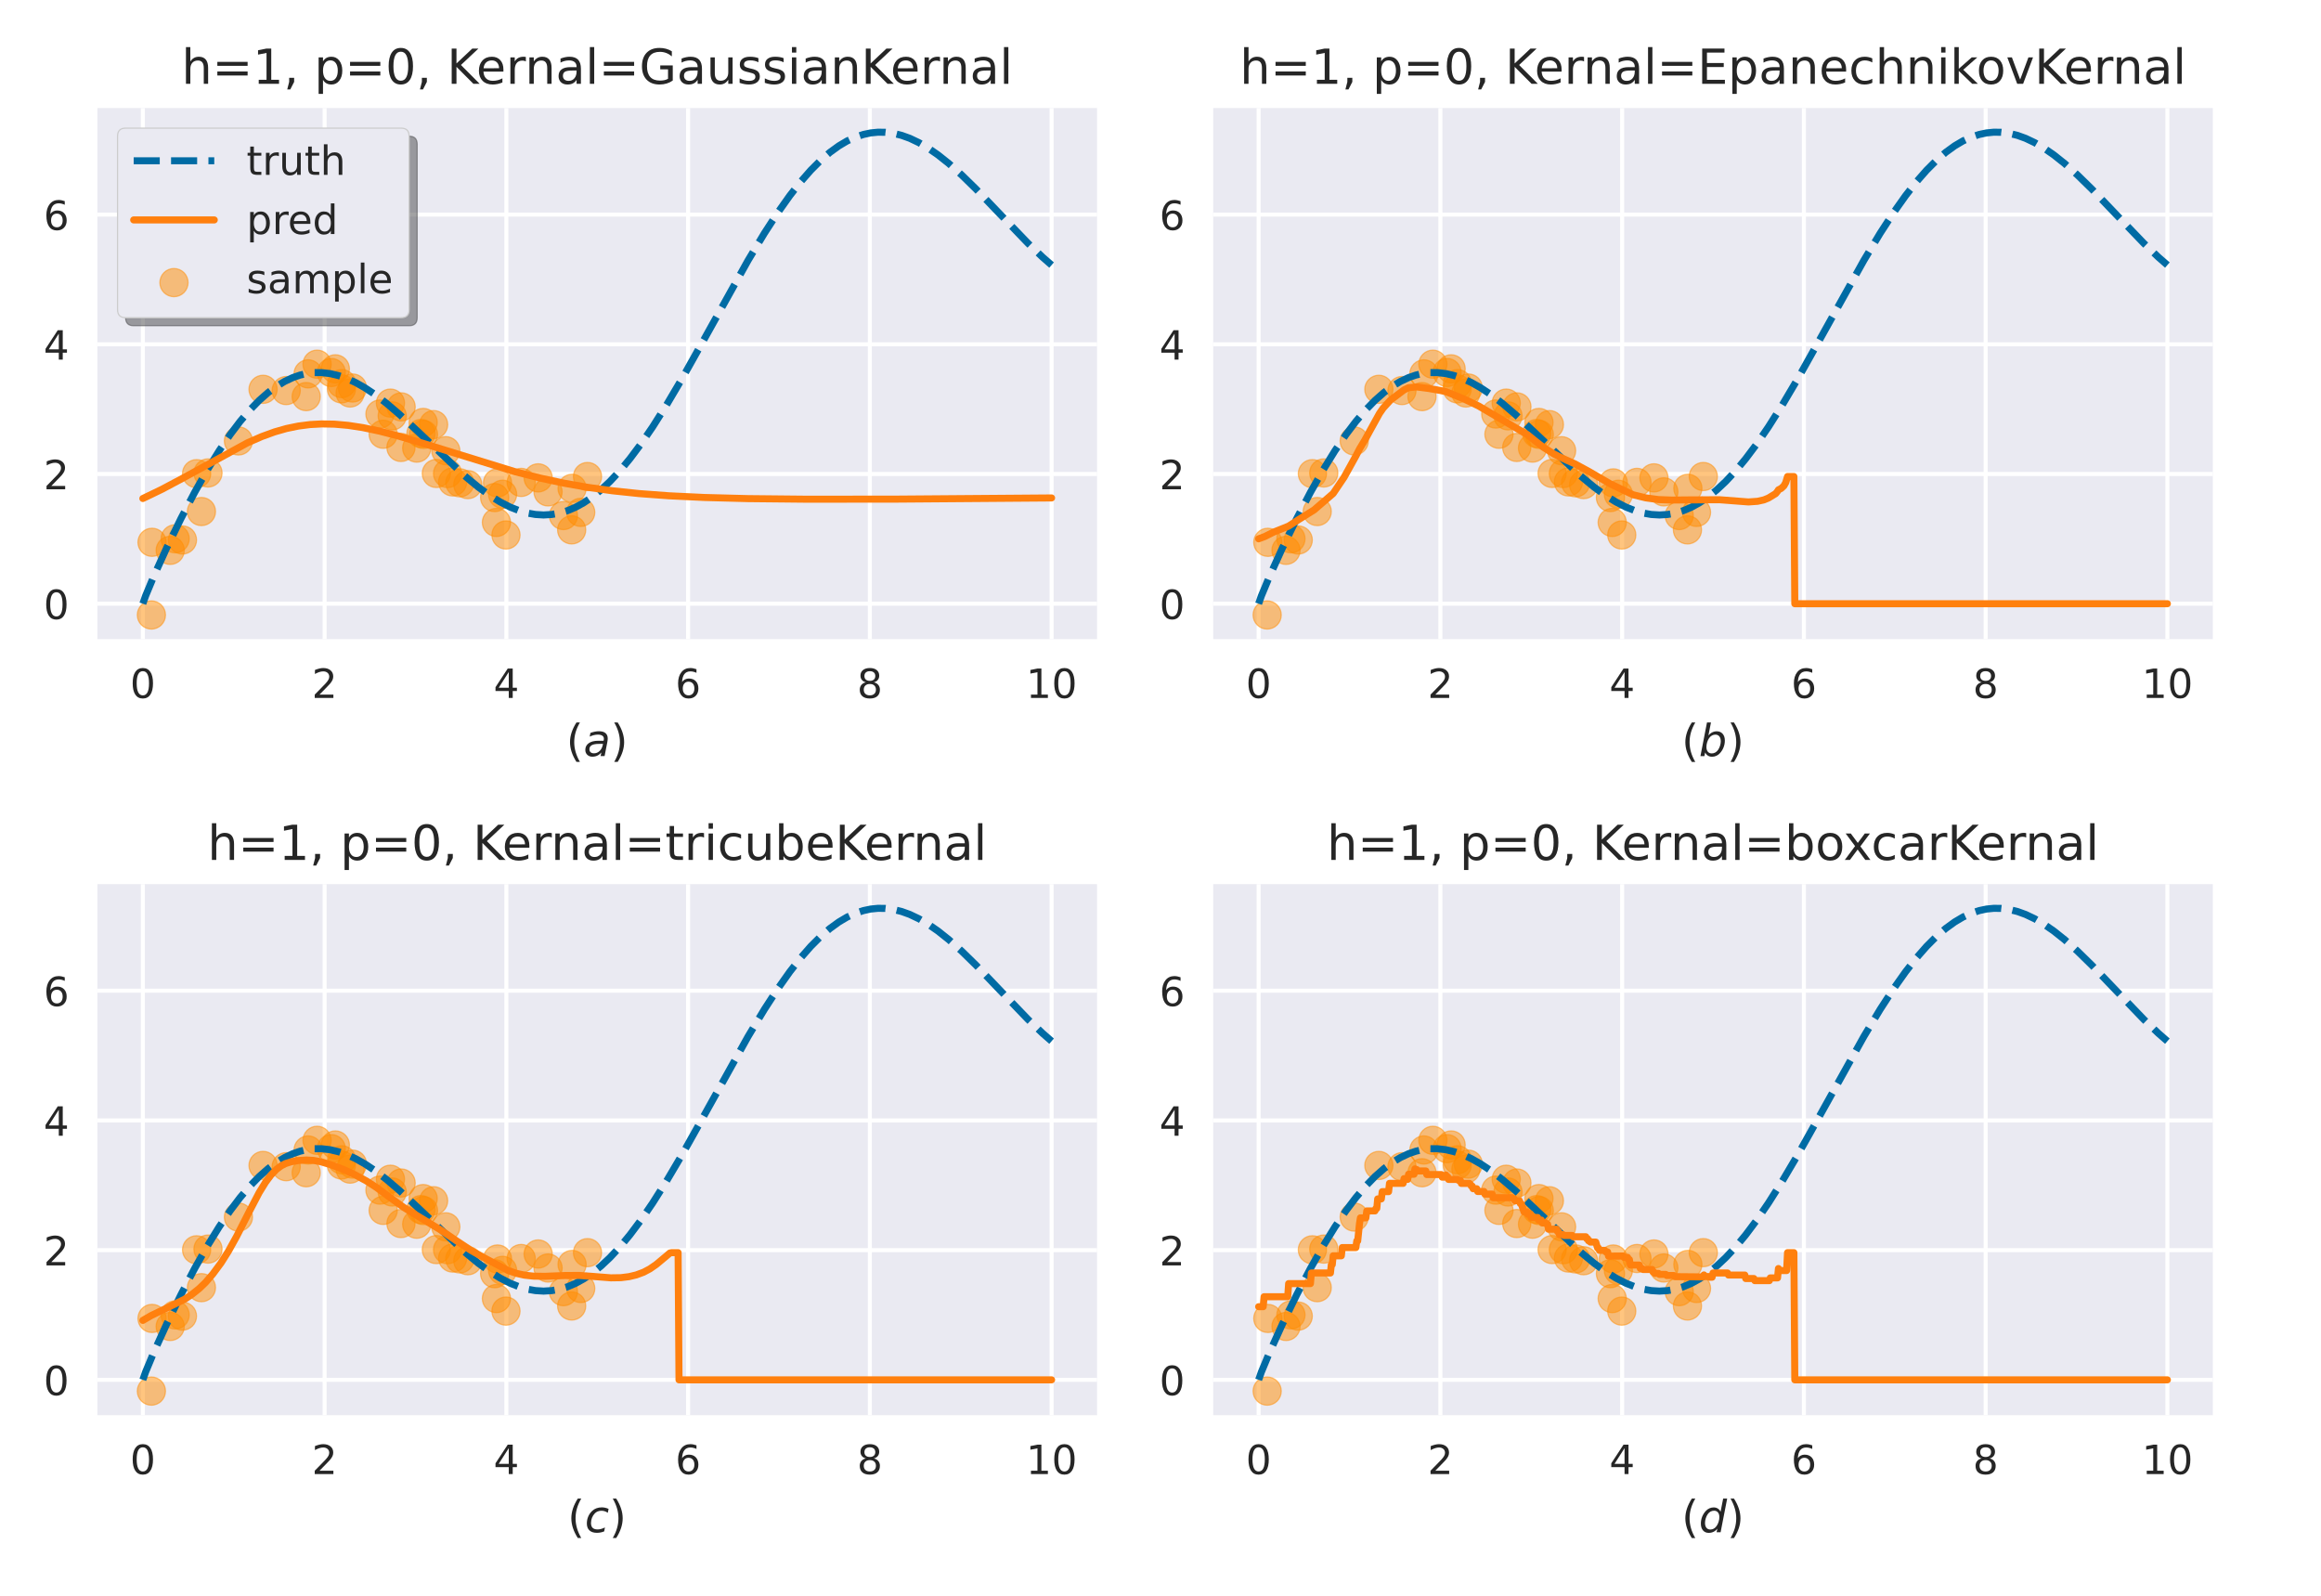 <?xml version="1.0" encoding="utf-8" standalone="no"?>
<!DOCTYPE svg PUBLIC "-//W3C//DTD SVG 1.1//EN"
  "http://www.w3.org/Graphics/SVG/1.1/DTD/svg11.dtd">
<!-- Created with matplotlib (https://matplotlib.org/) -->
<svg height="396pt" version="1.1" viewBox="0 0 576 396" width="576pt" xmlns="http://www.w3.org/2000/svg" xmlns:xlink="http://www.w3.org/1999/xlink">
 <defs>
  <style type="text/css">
*{stroke-linecap:butt;stroke-linejoin:round;}
  </style>
 </defs>
 <g id="figure_1">
  <g id="patch_1">
   <path d="M 0 396 
L 576 396 
L 576 0 
L 0 0 
z
" style="fill:#ffffff;"/>
  </g>
  <g id="axes_1">
   <g id="patch_2">
    <path d="M 24.175 158.6 
L 272.251 158.6 
L 272.251 26.8 
L 24.175 26.8 
z
" style="fill:#eaeaf2;"/>
   </g>
   <g id="matplotlib.axis_1">
    <g id="xtick_1">
     <g id="line2d_1">
      <path clip-path="url(#p10660ffdca)" d="M 35.451 158.6 
L 35.451 26.8 
" style="fill:none;stroke:#ffffff;stroke-linecap:round;"/>
     </g>
     <g id="line2d_2"/>
     <g id="text_1">
      <!-- 0 -->
      <defs>
       <path d="M 31.781 66.406 
Q 24.172 66.406 20.328 58.906 
Q 16.5 51.422 16.5 36.375 
Q 16.5 21.391 20.328 13.891 
Q 24.172 6.391 31.781 6.391 
Q 39.453 6.391 43.281 13.891 
Q 47.125 21.391 47.125 36.375 
Q 47.125 51.422 43.281 58.906 
Q 39.453 66.406 31.781 66.406 
z
M 31.781 74.219 
Q 44.047 74.219 50.516 64.516 
Q 56.984 54.828 56.984 36.375 
Q 56.984 17.969 50.516 8.266 
Q 44.047 -1.422 31.781 -1.422 
Q 19.531 -1.422 13.062 8.266 
Q 6.594 17.969 6.594 36.375 
Q 6.594 54.828 13.062 64.516 
Q 19.531 74.219 31.781 74.219 
z
" id="DejaVuSans-48"/>
      </defs>
      <g style="fill:#262626;" transform="translate(32.27 173.198)scale(0.1 -0.1)">
       <use xlink:href="#DejaVuSans-48"/>
      </g>
     </g>
    </g>
    <g id="xtick_2">
     <g id="line2d_3">
      <path clip-path="url(#p10660ffdca)" d="M 80.556 158.6 
L 80.556 26.8 
" style="fill:none;stroke:#ffffff;stroke-linecap:round;"/>
     </g>
     <g id="line2d_4"/>
     <g id="text_2">
      <!-- 2 -->
      <defs>
       <path d="M 19.188 8.297 
L 53.609 8.297 
L 53.609 0 
L 7.328 0 
L 7.328 8.297 
Q 12.938 14.109 22.625 23.891 
Q 32.328 33.688 34.812 36.531 
Q 39.547 41.844 41.422 45.531 
Q 43.312 49.219 43.312 52.781 
Q 43.312 58.594 39.234 62.25 
Q 35.156 65.922 28.609 65.922 
Q 23.969 65.922 18.812 64.312 
Q 13.672 62.703 7.812 59.422 
L 7.812 69.391 
Q 13.766 71.781 18.938 73 
Q 24.125 74.219 28.422 74.219 
Q 39.75 74.219 46.484 68.547 
Q 53.219 62.891 53.219 53.422 
Q 53.219 48.922 51.531 44.891 
Q 49.859 40.875 45.406 35.406 
Q 44.188 33.984 37.641 27.219 
Q 31.109 20.453 19.188 8.297 
z
" id="DejaVuSans-50"/>
      </defs>
      <g style="fill:#262626;" transform="translate(77.375 173.198)scale(0.1 -0.1)">
       <use xlink:href="#DejaVuSans-50"/>
      </g>
     </g>
    </g>
    <g id="xtick_3">
     <g id="line2d_5">
      <path clip-path="url(#p10660ffdca)" d="M 125.66 158.6 
L 125.66 26.8 
" style="fill:none;stroke:#ffffff;stroke-linecap:round;"/>
     </g>
     <g id="line2d_6"/>
     <g id="text_3">
      <!-- 4 -->
      <defs>
       <path d="M 37.797 64.312 
L 12.891 25.391 
L 37.797 25.391 
z
M 35.203 72.906 
L 47.609 72.906 
L 47.609 25.391 
L 58.016 25.391 
L 58.016 17.188 
L 47.609 17.188 
L 47.609 0 
L 37.797 0 
L 37.797 17.188 
L 4.891 17.188 
L 4.891 26.703 
z
" id="DejaVuSans-52"/>
      </defs>
      <g style="fill:#262626;" transform="translate(122.479 173.198)scale(0.1 -0.1)">
       <use xlink:href="#DejaVuSans-52"/>
      </g>
     </g>
    </g>
    <g id="xtick_4">
     <g id="line2d_7">
      <path clip-path="url(#p10660ffdca)" d="M 170.765 158.6 
L 170.765 26.8 
" style="fill:none;stroke:#ffffff;stroke-linecap:round;"/>
     </g>
     <g id="line2d_8"/>
     <g id="text_4">
      <!-- 6 -->
      <defs>
       <path d="M 33.016 40.375 
Q 26.375 40.375 22.484 35.828 
Q 18.609 31.297 18.609 23.391 
Q 18.609 15.531 22.484 10.953 
Q 26.375 6.391 33.016 6.391 
Q 39.656 6.391 43.531 10.953 
Q 47.406 15.531 47.406 23.391 
Q 47.406 31.297 43.531 35.828 
Q 39.656 40.375 33.016 40.375 
z
M 52.594 71.297 
L 52.594 62.312 
Q 48.875 64.062 45.094 64.984 
Q 41.312 65.922 37.594 65.922 
Q 27.828 65.922 22.672 59.328 
Q 17.531 52.734 16.797 39.406 
Q 19.672 43.656 24.016 45.922 
Q 28.375 48.188 33.594 48.188 
Q 44.578 48.188 50.953 41.516 
Q 57.328 34.859 57.328 23.391 
Q 57.328 12.156 50.688 5.359 
Q 44.047 -1.422 33.016 -1.422 
Q 20.359 -1.422 13.672 8.266 
Q 6.984 17.969 6.984 36.375 
Q 6.984 53.656 15.188 63.938 
Q 23.391 74.219 37.203 74.219 
Q 40.922 74.219 44.703 73.484 
Q 48.484 72.75 52.594 71.297 
z
" id="DejaVuSans-54"/>
      </defs>
      <g style="fill:#262626;" transform="translate(167.584 173.198)scale(0.1 -0.1)">
       <use xlink:href="#DejaVuSans-54"/>
      </g>
     </g>
    </g>
    <g id="xtick_5">
     <g id="line2d_9">
      <path clip-path="url(#p10660ffdca)" d="M 215.87 158.6 
L 215.87 26.8 
" style="fill:none;stroke:#ffffff;stroke-linecap:round;"/>
     </g>
     <g id="line2d_10"/>
     <g id="text_5">
      <!-- 8 -->
      <defs>
       <path d="M 31.781 34.625 
Q 24.75 34.625 20.719 30.859 
Q 16.703 27.094 16.703 20.516 
Q 16.703 13.922 20.719 10.156 
Q 24.75 6.391 31.781 6.391 
Q 38.812 6.391 42.859 10.172 
Q 46.922 13.969 46.922 20.516 
Q 46.922 27.094 42.891 30.859 
Q 38.875 34.625 31.781 34.625 
z
M 21.922 38.812 
Q 15.578 40.375 12.031 44.719 
Q 8.5 49.078 8.5 55.328 
Q 8.5 64.062 14.719 69.141 
Q 20.953 74.219 31.781 74.219 
Q 42.672 74.219 48.875 69.141 
Q 55.078 64.062 55.078 55.328 
Q 55.078 49.078 51.531 44.719 
Q 48 40.375 41.703 38.812 
Q 48.828 37.156 52.797 32.312 
Q 56.781 27.484 56.781 20.516 
Q 56.781 9.906 50.312 4.234 
Q 43.844 -1.422 31.781 -1.422 
Q 19.734 -1.422 13.25 4.234 
Q 6.781 9.906 6.781 20.516 
Q 6.781 27.484 10.781 32.312 
Q 14.797 37.156 21.922 38.812 
z
M 18.312 54.391 
Q 18.312 48.734 21.844 45.562 
Q 25.391 42.391 31.781 42.391 
Q 38.141 42.391 41.719 45.562 
Q 45.312 48.734 45.312 54.391 
Q 45.312 60.062 41.719 63.234 
Q 38.141 66.406 31.781 66.406 
Q 25.391 66.406 21.844 63.234 
Q 18.312 60.062 18.312 54.391 
z
" id="DejaVuSans-56"/>
      </defs>
      <g style="fill:#262626;" transform="translate(212.689 173.198)scale(0.1 -0.1)">
       <use xlink:href="#DejaVuSans-56"/>
      </g>
     </g>
    </g>
    <g id="xtick_6">
     <g id="line2d_11">
      <path clip-path="url(#p10660ffdca)" d="M 260.974 158.6 
L 260.974 26.8 
" style="fill:none;stroke:#ffffff;stroke-linecap:round;"/>
     </g>
     <g id="line2d_12"/>
     <g id="text_6">
      <!-- 10 -->
      <defs>
       <path d="M 12.406 8.297 
L 28.516 8.297 
L 28.516 63.922 
L 10.984 60.406 
L 10.984 69.391 
L 28.422 72.906 
L 38.281 72.906 
L 38.281 8.297 
L 54.391 8.297 
L 54.391 0 
L 12.406 0 
z
" id="DejaVuSans-49"/>
      </defs>
      <g style="fill:#262626;" transform="translate(254.612 173.198)scale(0.1 -0.1)">
       <use xlink:href="#DejaVuSans-49"/>
       <use x="63.623" xlink:href="#DejaVuSans-48"/>
      </g>
     </g>
    </g>
    <g id="text_7">
     <!-- $(a)$ -->
     <defs>
      <path d="M 31 75.875 
Q 24.469 64.656 21.281 53.656 
Q 18.109 42.672 18.109 31.391 
Q 18.109 20.125 21.312 9.062 
Q 24.516 -2 31 -13.188 
L 23.188 -13.188 
Q 15.875 -1.703 12.234 9.375 
Q 8.594 20.453 8.594 31.391 
Q 8.594 42.281 12.203 53.312 
Q 15.828 64.359 23.188 75.875 
z
" id="DejaVuSans-40"/>
      <path d="M 53.719 31.203 
L 47.609 0 
L 38.625 0 
L 40.281 8.297 
Q 36.328 3.422 31.266 1 
Q 26.219 -1.422 20.016 -1.422 
Q 13.031 -1.422 8.562 2.844 
Q 4.109 7.125 4.109 13.812 
Q 4.109 23.391 11.75 28.953 
Q 19.391 34.516 32.812 34.516 
L 45.312 34.516 
L 45.797 36.922 
Q 45.906 37.312 45.953 37.766 
Q 46 38.234 46 39.203 
Q 46 43.562 42.453 45.969 
Q 38.922 48.391 32.516 48.391 
Q 28.125 48.391 23.5 47.266 
Q 18.891 46.141 14.016 43.891 
L 15.578 52.203 
Q 20.656 54.109 25.516 55.047 
Q 30.375 56 34.906 56 
Q 44.578 56 49.625 51.797 
Q 54.688 47.609 54.688 39.594 
Q 54.688 37.984 54.438 35.812 
Q 54.203 33.641 53.719 31.203 
z
M 44 27.484 
L 35.016 27.484 
Q 23.969 27.484 18.672 24.531 
Q 13.375 21.578 13.375 15.375 
Q 13.375 11.078 16.078 8.641 
Q 18.797 6.203 23.578 6.203 
Q 30.906 6.203 36.375 11.453 
Q 41.844 16.703 43.609 25.484 
z
" id="DejaVuSans-Oblique-97"/>
      <path d="M 8.016 75.875 
L 15.828 75.875 
Q 23.141 64.359 26.781 53.312 
Q 30.422 42.281 30.422 31.391 
Q 30.422 20.453 26.781 9.375 
Q 23.141 -1.703 15.828 -13.188 
L 8.016 -13.188 
Q 14.5 -2 17.703 9.062 
Q 20.906 20.125 20.906 31.391 
Q 20.906 42.672 17.703 53.656 
Q 14.5 64.656 8.016 75.875 
z
" id="DejaVuSans-41"/>
     </defs>
     <g style="fill:#262626;" transform="translate(140.513 187.636)scale(0.11 -0.11)">
      <use transform="translate(0 0.125)" xlink:href="#DejaVuSans-40"/>
      <use transform="translate(39.014 0.125)" xlink:href="#DejaVuSans-Oblique-97"/>
      <use transform="translate(100.293 0.125)" xlink:href="#DejaVuSans-41"/>
     </g>
    </g>
   </g>
   <g id="matplotlib.axis_2">
    <g id="ytick_1">
     <g id="line2d_13">
      <path clip-path="url(#p10660ffdca)" d="M 24.175 149.817 
L 272.251 149.817 
" style="fill:none;stroke:#ffffff;stroke-linecap:round;"/>
     </g>
     <g id="line2d_14"/>
     <g id="text_8">
      <!-- 0 -->
      <g style="fill:#262626;" transform="translate(10.812 153.616)scale(0.1 -0.1)">
       <use xlink:href="#DejaVuSans-48"/>
      </g>
     </g>
    </g>
    <g id="ytick_2">
     <g id="line2d_15">
      <path clip-path="url(#p10660ffdca)" d="M 24.175 117.627 
L 272.251 117.627 
" style="fill:none;stroke:#ffffff;stroke-linecap:round;"/>
     </g>
     <g id="line2d_16"/>
     <g id="text_9">
      <!-- 2 -->
      <g style="fill:#262626;" transform="translate(10.812 121.426)scale(0.1 -0.1)">
       <use xlink:href="#DejaVuSans-50"/>
      </g>
     </g>
    </g>
    <g id="ytick_3">
     <g id="line2d_17">
      <path clip-path="url(#p10660ffdca)" d="M 24.175 85.437 
L 272.251 85.437 
" style="fill:none;stroke:#ffffff;stroke-linecap:round;"/>
     </g>
     <g id="line2d_18"/>
     <g id="text_10">
      <!-- 4 -->
      <g style="fill:#262626;" transform="translate(10.812 89.236)scale(0.1 -0.1)">
       <use xlink:href="#DejaVuSans-52"/>
      </g>
     </g>
    </g>
    <g id="ytick_4">
     <g id="line2d_19">
      <path clip-path="url(#p10660ffdca)" d="M 24.175 53.246 
L 272.251 53.246 
" style="fill:none;stroke:#ffffff;stroke-linecap:round;"/>
     </g>
     <g id="line2d_20"/>
     <g id="text_11">
      <!-- 6 -->
      <g style="fill:#262626;" transform="translate(10.812 57.046)scale(0.1 -0.1)">
       <use xlink:href="#DejaVuSans-54"/>
      </g>
     </g>
    </g>
   </g>
   <g id="PathCollection_1">
    <defs>
     <path d="M 0 3.5 
C 0.928 3.5 1.819 3.131 2.475 2.475 
C 3.131 1.819 3.5 0.928 3.5 0 
C 3.5 -0.928 3.131 -1.819 2.475 -2.475 
C 1.819 -3.131 0.928 -3.5 0 -3.5 
C -0.928 -3.5 -1.819 -3.131 -2.475 -2.475 
C -3.131 -1.819 -3.5 -0.928 -3.5 0 
C -3.5 0.928 -3.131 1.819 -2.475 2.475 
C -1.819 3.131 -0.928 3.5 0 3.5 
z
" id="md6ae1e464d" style="stroke:#ff8c00;stroke-opacity:0.5;stroke-width:0.3;"/>
    </defs>
    <g clip-path="url(#p10660ffdca)">
     <use style="fill:#ff8c00;fill-opacity:0.5;stroke:#ff8c00;stroke-opacity:0.5;stroke-width:0.3;" x="37.57" xlink:href="#md6ae1e464d" y="152.609"/>
     <use style="fill:#ff8c00;fill-opacity:0.5;stroke:#ff8c00;stroke-opacity:0.5;stroke-width:0.3;" x="37.731" xlink:href="#md6ae1e464d" y="134.576"/>
     <use style="fill:#ff8c00;fill-opacity:0.5;stroke:#ff8c00;stroke-opacity:0.5;stroke-width:0.3;" x="42.242" xlink:href="#md6ae1e464d" y="136.569"/>
     <use style="fill:#ff8c00;fill-opacity:0.5;stroke:#ff8c00;stroke-opacity:0.5;stroke-width:0.3;" x="43.461" xlink:href="#md6ae1e464d" y="133.706"/>
     <use style="fill:#ff8c00;fill-opacity:0.5;stroke:#ff8c00;stroke-opacity:0.5;stroke-width:0.3;" x="45.276" xlink:href="#md6ae1e464d" y="134.002"/>
     <use style="fill:#ff8c00;fill-opacity:0.5;stroke:#ff8c00;stroke-opacity:0.5;stroke-width:0.3;" x="48.788" xlink:href="#md6ae1e464d" y="117.544"/>
     <use style="fill:#ff8c00;fill-opacity:0.5;stroke:#ff8c00;stroke-opacity:0.5;stroke-width:0.3;" x="49.989" xlink:href="#md6ae1e464d" y="126.939"/>
     <use style="fill:#ff8c00;fill-opacity:0.5;stroke:#ff8c00;stroke-opacity:0.5;stroke-width:0.3;" x="51.616" xlink:href="#md6ae1e464d" y="117.366"/>
     <use style="fill:#ff8c00;fill-opacity:0.5;stroke:#ff8c00;stroke-opacity:0.5;stroke-width:0.3;" x="59.174" xlink:href="#md6ae1e464d" y="109.427"/>
     <use style="fill:#ff8c00;fill-opacity:0.5;stroke:#ff8c00;stroke-opacity:0.5;stroke-width:0.3;" x="65.283" xlink:href="#md6ae1e464d" y="96.612"/>
     <use style="fill:#ff8c00;fill-opacity:0.5;stroke:#ff8c00;stroke-opacity:0.5;stroke-width:0.3;" x="71.019" xlink:href="#md6ae1e464d" y="96.92"/>
     <use style="fill:#ff8c00;fill-opacity:0.5;stroke:#ff8c00;stroke-opacity:0.5;stroke-width:0.3;" x="75.99" xlink:href="#md6ae1e464d" y="98.422"/>
     <use style="fill:#ff8c00;fill-opacity:0.5;stroke:#ff8c00;stroke-opacity:0.5;stroke-width:0.3;" x="76.464" xlink:href="#md6ae1e464d" y="92.776"/>
     <use style="fill:#ff8c00;fill-opacity:0.5;stroke:#ff8c00;stroke-opacity:0.5;stroke-width:0.3;" x="78.689" xlink:href="#md6ae1e464d" y="90.379"/>
     <use style="fill:#ff8c00;fill-opacity:0.5;stroke:#ff8c00;stroke-opacity:0.5;stroke-width:0.3;" x="82.209" xlink:href="#md6ae1e464d" y="92.443"/>
     <use style="fill:#ff8c00;fill-opacity:0.5;stroke:#ff8c00;stroke-opacity:0.5;stroke-width:0.3;" x="83.223" xlink:href="#md6ae1e464d" y="91.53"/>
     <use style="fill:#ff8c00;fill-opacity:0.5;stroke:#ff8c00;stroke-opacity:0.5;stroke-width:0.3;" x="84.732" xlink:href="#md6ae1e464d" y="96.496"/>
     <use style="fill:#ff8c00;fill-opacity:0.5;stroke:#ff8c00;stroke-opacity:0.5;stroke-width:0.3;" x="84.794" xlink:href="#md6ae1e464d" y="95.205"/>
     <use style="fill:#ff8c00;fill-opacity:0.5;stroke:#ff8c00;stroke-opacity:0.5;stroke-width:0.3;" x="86.887" xlink:href="#md6ae1e464d" y="97.523"/>
     <use style="fill:#ff8c00;fill-opacity:0.5;stroke:#ff8c00;stroke-opacity:0.5;stroke-width:0.3;" x="87.488" xlink:href="#md6ae1e464d" y="96.289"/>
     <use style="fill:#ff8c00;fill-opacity:0.5;stroke:#ff8c00;stroke-opacity:0.5;stroke-width:0.3;" x="94.296" xlink:href="#md6ae1e464d" y="102.739"/>
     <use style="fill:#ff8c00;fill-opacity:0.5;stroke:#ff8c00;stroke-opacity:0.5;stroke-width:0.3;" x="95.09" xlink:href="#md6ae1e464d" y="107.761"/>
     <use style="fill:#ff8c00;fill-opacity:0.5;stroke:#ff8c00;stroke-opacity:0.5;stroke-width:0.3;" x="96.893" xlink:href="#md6ae1e464d" y="100.032"/>
     <use style="fill:#ff8c00;fill-opacity:0.5;stroke:#ff8c00;stroke-opacity:0.5;stroke-width:0.3;" x="97.336" xlink:href="#md6ae1e464d" y="103.203"/>
     <use style="fill:#ff8c00;fill-opacity:0.5;stroke:#ff8c00;stroke-opacity:0.5;stroke-width:0.3;" x="99.505" xlink:href="#md6ae1e464d" y="111.033"/>
     <use style="fill:#ff8c00;fill-opacity:0.5;stroke:#ff8c00;stroke-opacity:0.5;stroke-width:0.3;" x="99.549" xlink:href="#md6ae1e464d" y="100.967"/>
     <use style="fill:#ff8c00;fill-opacity:0.5;stroke:#ff8c00;stroke-opacity:0.5;stroke-width:0.3;" x="103.42" xlink:href="#md6ae1e464d" y="111.193"/>
     <use style="fill:#ff8c00;fill-opacity:0.5;stroke:#ff8c00;stroke-opacity:0.5;stroke-width:0.3;" x="104.472" xlink:href="#md6ae1e464d" y="107.573"/>
     <use style="fill:#ff8c00;fill-opacity:0.5;stroke:#ff8c00;stroke-opacity:0.5;stroke-width:0.3;" x="105.018" xlink:href="#md6ae1e464d" y="104.832"/>
     <use style="fill:#ff8c00;fill-opacity:0.5;stroke:#ff8c00;stroke-opacity:0.5;stroke-width:0.3;" x="105.097" xlink:href="#md6ae1e464d" y="107.806"/>
     <use style="fill:#ff8c00;fill-opacity:0.5;stroke:#ff8c00;stroke-opacity:0.5;stroke-width:0.3;" x="107.61" xlink:href="#md6ae1e464d" y="105.371"/>
     <use style="fill:#ff8c00;fill-opacity:0.5;stroke:#ff8c00;stroke-opacity:0.5;stroke-width:0.3;" x="108.283" xlink:href="#md6ae1e464d" y="117.49"/>
     <use style="fill:#ff8c00;fill-opacity:0.5;stroke:#ff8c00;stroke-opacity:0.5;stroke-width:0.3;" x="110.637" xlink:href="#md6ae1e464d" y="111.85"/>
     <use style="fill:#ff8c00;fill-opacity:0.5;stroke:#ff8c00;stroke-opacity:0.5;stroke-width:0.3;" x="111.073" xlink:href="#md6ae1e464d" y="117.514"/>
     <use style="fill:#ff8c00;fill-opacity:0.5;stroke:#ff8c00;stroke-opacity:0.5;stroke-width:0.3;" x="112.334" xlink:href="#md6ae1e464d" y="119.596"/>
     <use style="fill:#ff8c00;fill-opacity:0.5;stroke:#ff8c00;stroke-opacity:0.5;stroke-width:0.3;" x="114.117" xlink:href="#md6ae1e464d" y="119.817"/>
     <use style="fill:#ff8c00;fill-opacity:0.5;stroke:#ff8c00;stroke-opacity:0.5;stroke-width:0.3;" x="116.097" xlink:href="#md6ae1e464d" y="120.26"/>
     <use style="fill:#ff8c00;fill-opacity:0.5;stroke:#ff8c00;stroke-opacity:0.5;stroke-width:0.3;" x="122.755" xlink:href="#md6ae1e464d" y="123.472"/>
     <use style="fill:#ff8c00;fill-opacity:0.5;stroke:#ff8c00;stroke-opacity:0.5;stroke-width:0.3;" x="123.197" xlink:href="#md6ae1e464d" y="129.643"/>
     <use style="fill:#ff8c00;fill-opacity:0.5;stroke:#ff8c00;stroke-opacity:0.5;stroke-width:0.3;" x="123.465" xlink:href="#md6ae1e464d" y="119.829"/>
     <use style="fill:#ff8c00;fill-opacity:0.5;stroke:#ff8c00;stroke-opacity:0.5;stroke-width:0.3;" x="124.727" xlink:href="#md6ae1e464d" y="122.652"/>
     <use style="fill:#ff8c00;fill-opacity:0.5;stroke:#ff8c00;stroke-opacity:0.5;stroke-width:0.3;" x="125.566" xlink:href="#md6ae1e464d" y="132.757"/>
     <use style="fill:#ff8c00;fill-opacity:0.5;stroke:#ff8c00;stroke-opacity:0.5;stroke-width:0.3;" x="129.339" xlink:href="#md6ae1e464d" y="119.709"/>
     <use style="fill:#ff8c00;fill-opacity:0.5;stroke:#ff8c00;stroke-opacity:0.5;stroke-width:0.3;" x="133.555" xlink:href="#md6ae1e464d" y="118.584"/>
     <use style="fill:#ff8c00;fill-opacity:0.5;stroke:#ff8c00;stroke-opacity:0.5;stroke-width:0.3;" x="136.009" xlink:href="#md6ae1e464d" y="122.067"/>
     <use style="fill:#ff8c00;fill-opacity:0.5;stroke:#ff8c00;stroke-opacity:0.5;stroke-width:0.3;" x="139.823" xlink:href="#md6ae1e464d" y="127.933"/>
     <use style="fill:#ff8c00;fill-opacity:0.5;stroke:#ff8c00;stroke-opacity:0.5;stroke-width:0.3;" x="141.87" xlink:href="#md6ae1e464d" y="131.489"/>
     <use style="fill:#ff8c00;fill-opacity:0.5;stroke:#ff8c00;stroke-opacity:0.5;stroke-width:0.3;" x="141.974" xlink:href="#md6ae1e464d" y="121.183"/>
     <use style="fill:#ff8c00;fill-opacity:0.5;stroke:#ff8c00;stroke-opacity:0.5;stroke-width:0.3;" x="144.115" xlink:href="#md6ae1e464d" y="127.148"/>
     <use style="fill:#ff8c00;fill-opacity:0.5;stroke:#ff8c00;stroke-opacity:0.5;stroke-width:0.3;" x="145.802" xlink:href="#md6ae1e464d" y="118.253"/>
    </g>
   </g>
   <g id="line2d_21">
    <path clip-path="url(#p10660ffdca)" d="M 35.451 149.817 
L 36.128 147.878 
L 38.157 143.012 
L 41.315 136.063 
L 44.923 128.65 
L 48.306 122.18 
L 51.463 116.597 
L 54.395 111.847 
L 57.101 107.869 
L 59.582 104.589 
L 62.063 101.68 
L 64.318 99.369 
L 66.573 97.385 
L 68.603 95.885 
L 70.633 94.657 
L 72.662 93.702 
L 74.467 93.08 
L 76.271 92.671 
L 78.075 92.47 
L 79.879 92.471 
L 81.909 92.709 
L 83.939 93.185 
L 85.968 93.887 
L 88.224 94.916 
L 90.479 96.185 
L 92.96 97.83 
L 95.891 100.064 
L 99.274 102.955 
L 103.559 106.945 
L 115.286 118.057 
L 118.669 120.857 
L 121.601 122.991 
L 124.082 124.54 
L 126.563 125.819 
L 128.818 126.724 
L 130.847 127.311 
L 132.877 127.671 
L 134.907 127.794 
L 136.937 127.672 
L 138.741 127.352 
L 140.771 126.752 
L 142.8 125.894 
L 144.83 124.78 
L 146.86 123.41 
L 149.115 121.595 
L 151.37 119.479 
L 153.851 116.818 
L 156.332 113.826 
L 159.038 110.215 
L 161.97 105.933 
L 165.353 100.583 
L 169.186 94.096 
L 174.373 84.85 
L 185.65 64.61 
L 189.709 57.861 
L 193.092 52.656 
L 196.024 48.527 
L 198.73 45.076 
L 201.211 42.247 
L 203.692 39.762 
L 205.947 37.816 
L 208.202 36.181 
L 210.232 34.981 
L 212.261 34.042 
L 214.291 33.365 
L 216.095 32.983 
L 217.899 32.805 
L 219.704 32.829 
L 221.733 33.092 
L 223.763 33.595 
L 225.793 34.33 
L 228.048 35.402 
L 230.303 36.724 
L 232.784 38.443 
L 235.49 40.597 
L 238.648 43.418 
L 242.256 46.952 
L 247.669 52.61 
L 255.111 60.362 
L 258.719 63.805 
L 260.974 65.776 
L 260.974 65.776 
" style="fill:none;stroke:#006ba4;stroke-dasharray:6.475,2.8;stroke-dashoffset:0;stroke-width:1.75;"/>
   </g>
   <g id="line2d_22">
    <path clip-path="url(#p10660ffdca)" d="M 35.451 123.707 
L 40.187 121.422 
L 45.374 118.659 
L 61.386 109.899 
L 64.995 108.32 
L 68.152 107.176 
L 71.084 106.34 
L 74.016 105.733 
L 76.947 105.355 
L 79.879 105.198 
L 83.037 105.259 
L 86.419 105.561 
L 90.028 106.112 
L 94.087 106.963 
L 98.823 108.187 
L 105.138 110.07 
L 127.916 117.091 
L 134.23 118.679 
L 140.094 119.928 
L 145.958 120.955 
L 152.047 121.798 
L 158.587 122.483 
L 166.029 123.035 
L 174.825 123.453 
L 185.65 123.735 
L 200.309 123.881 
L 222.635 123.859 
L 260.072 123.575 
L 260.974 123.566 
L 260.974 123.566 
" style="fill:none;stroke:#ff800e;stroke-linecap:round;stroke-width:1.75;"/>
   </g>
   <g id="patch_3">
    <path d="M 24.175 158.6 
L 24.175 26.8 
" style="fill:none;"/>
   </g>
   <g id="patch_4">
    <path d="M 272.251 158.6 
L 272.251 26.8 
" style="fill:none;"/>
   </g>
   <g id="patch_5">
    <path d="M 24.175 158.6 
L 272.251 158.6 
" style="fill:none;"/>
   </g>
   <g id="patch_6">
    <path d="M 24.175 26.8 
L 272.251 26.8 
" style="fill:none;"/>
   </g>
   <g id="text_12">
    <!-- h=1, p=0, Kernal=GaussianKernal -->
    <defs>
     <path d="M 54.891 33.016 
L 54.891 0 
L 45.906 0 
L 45.906 32.719 
Q 45.906 40.484 42.875 44.328 
Q 39.844 48.188 33.797 48.188 
Q 26.516 48.188 22.312 43.547 
Q 18.109 38.922 18.109 30.906 
L 18.109 0 
L 9.078 0 
L 9.078 75.984 
L 18.109 75.984 
L 18.109 46.188 
Q 21.344 51.125 25.703 53.562 
Q 30.078 56 35.797 56 
Q 45.219 56 50.047 50.172 
Q 54.891 44.344 54.891 33.016 
z
" id="DejaVuSans-104"/>
     <path d="M 10.594 45.406 
L 73.188 45.406 
L 73.188 37.203 
L 10.594 37.203 
z
M 10.594 25.484 
L 73.188 25.484 
L 73.188 17.188 
L 10.594 17.188 
z
" id="DejaVuSans-61"/>
     <path d="M 11.719 12.406 
L 22.016 12.406 
L 22.016 4 
L 14.016 -11.625 
L 7.719 -11.625 
L 11.719 4 
z
" id="DejaVuSans-44"/>
     <path id="DejaVuSans-32"/>
     <path d="M 18.109 8.203 
L 18.109 -20.797 
L 9.078 -20.797 
L 9.078 54.688 
L 18.109 54.688 
L 18.109 46.391 
Q 20.953 51.266 25.266 53.625 
Q 29.594 56 35.594 56 
Q 45.562 56 51.781 48.094 
Q 58.016 40.188 58.016 27.297 
Q 58.016 14.406 51.781 6.484 
Q 45.562 -1.422 35.594 -1.422 
Q 29.594 -1.422 25.266 0.953 
Q 20.953 3.328 18.109 8.203 
z
M 48.688 27.297 
Q 48.688 37.203 44.609 42.844 
Q 40.531 48.484 33.406 48.484 
Q 26.266 48.484 22.188 42.844 
Q 18.109 37.203 18.109 27.297 
Q 18.109 17.391 22.188 11.75 
Q 26.266 6.109 33.406 6.109 
Q 40.531 6.109 44.609 11.75 
Q 48.688 17.391 48.688 27.297 
z
" id="DejaVuSans-112"/>
     <path d="M 9.812 72.906 
L 19.672 72.906 
L 19.672 42.094 
L 52.391 72.906 
L 65.094 72.906 
L 28.906 38.922 
L 67.672 0 
L 54.688 0 
L 19.672 35.109 
L 19.672 0 
L 9.812 0 
z
" id="DejaVuSans-75"/>
     <path d="M 56.203 29.594 
L 56.203 25.203 
L 14.891 25.203 
Q 15.484 15.922 20.484 11.062 
Q 25.484 6.203 34.422 6.203 
Q 39.594 6.203 44.453 7.469 
Q 49.312 8.734 54.109 11.281 
L 54.109 2.781 
Q 49.266 0.734 44.188 -0.344 
Q 39.109 -1.422 33.891 -1.422 
Q 20.797 -1.422 13.156 6.188 
Q 5.516 13.812 5.516 26.812 
Q 5.516 40.234 12.766 48.109 
Q 20.016 56 32.328 56 
Q 43.359 56 49.781 48.891 
Q 56.203 41.797 56.203 29.594 
z
M 47.219 32.234 
Q 47.125 39.594 43.094 43.984 
Q 39.062 48.391 32.422 48.391 
Q 24.906 48.391 20.391 44.141 
Q 15.875 39.891 15.188 32.172 
z
" id="DejaVuSans-101"/>
     <path d="M 41.109 46.297 
Q 39.594 47.172 37.812 47.578 
Q 36.031 48 33.891 48 
Q 26.266 48 22.188 43.047 
Q 18.109 38.094 18.109 28.812 
L 18.109 0 
L 9.078 0 
L 9.078 54.688 
L 18.109 54.688 
L 18.109 46.188 
Q 20.953 51.172 25.484 53.578 
Q 30.031 56 36.531 56 
Q 37.453 56 38.578 55.875 
Q 39.703 55.766 41.062 55.516 
z
" id="DejaVuSans-114"/>
     <path d="M 54.891 33.016 
L 54.891 0 
L 45.906 0 
L 45.906 32.719 
Q 45.906 40.484 42.875 44.328 
Q 39.844 48.188 33.797 48.188 
Q 26.516 48.188 22.312 43.547 
Q 18.109 38.922 18.109 30.906 
L 18.109 0 
L 9.078 0 
L 9.078 54.688 
L 18.109 54.688 
L 18.109 46.188 
Q 21.344 51.125 25.703 53.562 
Q 30.078 56 35.797 56 
Q 45.219 56 50.047 50.172 
Q 54.891 44.344 54.891 33.016 
z
" id="DejaVuSans-110"/>
     <path d="M 34.281 27.484 
Q 23.391 27.484 19.188 25 
Q 14.984 22.516 14.984 16.5 
Q 14.984 11.719 18.141 8.906 
Q 21.297 6.109 26.703 6.109 
Q 34.188 6.109 38.703 11.406 
Q 43.219 16.703 43.219 25.484 
L 43.219 27.484 
z
M 52.203 31.203 
L 52.203 0 
L 43.219 0 
L 43.219 8.297 
Q 40.141 3.328 35.547 0.953 
Q 30.953 -1.422 24.312 -1.422 
Q 15.922 -1.422 10.953 3.297 
Q 6 8.016 6 15.922 
Q 6 25.141 12.172 29.828 
Q 18.359 34.516 30.609 34.516 
L 43.219 34.516 
L 43.219 35.406 
Q 43.219 41.609 39.141 45 
Q 35.062 48.391 27.688 48.391 
Q 23 48.391 18.547 47.266 
Q 14.109 46.141 10.016 43.891 
L 10.016 52.203 
Q 14.938 54.109 19.578 55.047 
Q 24.219 56 28.609 56 
Q 40.484 56 46.344 49.844 
Q 52.203 43.703 52.203 31.203 
z
" id="DejaVuSans-97"/>
     <path d="M 9.422 75.984 
L 18.406 75.984 
L 18.406 0 
L 9.422 0 
z
" id="DejaVuSans-108"/>
     <path d="M 59.516 10.406 
L 59.516 29.984 
L 43.406 29.984 
L 43.406 38.094 
L 69.281 38.094 
L 69.281 6.781 
Q 63.578 2.734 56.688 0.656 
Q 49.812 -1.422 42 -1.422 
Q 24.906 -1.422 15.25 8.562 
Q 5.609 18.562 5.609 36.375 
Q 5.609 54.25 15.25 64.234 
Q 24.906 74.219 42 74.219 
Q 49.125 74.219 55.547 72.453 
Q 61.969 70.703 67.391 67.281 
L 67.391 56.781 
Q 61.922 61.422 55.766 63.766 
Q 49.609 66.109 42.828 66.109 
Q 29.438 66.109 22.719 58.641 
Q 16.016 51.172 16.016 36.375 
Q 16.016 21.625 22.719 14.156 
Q 29.438 6.688 42.828 6.688 
Q 48.047 6.688 52.141 7.594 
Q 56.25 8.5 59.516 10.406 
z
" id="DejaVuSans-71"/>
     <path d="M 8.5 21.578 
L 8.5 54.688 
L 17.484 54.688 
L 17.484 21.922 
Q 17.484 14.156 20.5 10.266 
Q 23.531 6.391 29.594 6.391 
Q 36.859 6.391 41.078 11.031 
Q 45.312 15.672 45.312 23.688 
L 45.312 54.688 
L 54.297 54.688 
L 54.297 0 
L 45.312 0 
L 45.312 8.406 
Q 42.047 3.422 37.719 1 
Q 33.406 -1.422 27.688 -1.422 
Q 18.266 -1.422 13.375 4.438 
Q 8.5 10.297 8.5 21.578 
z
M 31.109 56 
z
" id="DejaVuSans-117"/>
     <path d="M 44.281 53.078 
L 44.281 44.578 
Q 40.484 46.531 36.375 47.5 
Q 32.281 48.484 27.875 48.484 
Q 21.188 48.484 17.844 46.438 
Q 14.5 44.391 14.5 40.281 
Q 14.5 37.156 16.891 35.375 
Q 19.281 33.594 26.516 31.984 
L 29.594 31.297 
Q 39.156 29.25 43.188 25.516 
Q 47.219 21.781 47.219 15.094 
Q 47.219 7.469 41.188 3.016 
Q 35.156 -1.422 24.609 -1.422 
Q 20.219 -1.422 15.453 -0.562 
Q 10.688 0.297 5.422 2 
L 5.422 11.281 
Q 10.406 8.688 15.234 7.391 
Q 20.062 6.109 24.812 6.109 
Q 31.156 6.109 34.562 8.281 
Q 37.984 10.453 37.984 14.406 
Q 37.984 18.062 35.516 20.016 
Q 33.062 21.969 24.703 23.781 
L 21.578 24.516 
Q 13.234 26.266 9.516 29.906 
Q 5.812 33.547 5.812 39.891 
Q 5.812 47.609 11.281 51.797 
Q 16.75 56 26.812 56 
Q 31.781 56 36.172 55.266 
Q 40.578 54.547 44.281 53.078 
z
" id="DejaVuSans-115"/>
     <path d="M 9.422 54.688 
L 18.406 54.688 
L 18.406 0 
L 9.422 0 
z
M 9.422 75.984 
L 18.406 75.984 
L 18.406 64.594 
L 9.422 64.594 
z
" id="DejaVuSans-105"/>
    </defs>
    <g style="fill:#262626;" transform="translate(45.061 20.8)scale(0.12 -0.12)">
     <use xlink:href="#DejaVuSans-104"/>
     <use x="63.379" xlink:href="#DejaVuSans-61"/>
     <use x="147.168" xlink:href="#DejaVuSans-49"/>
     <use x="210.791" xlink:href="#DejaVuSans-44"/>
     <use x="242.578" xlink:href="#DejaVuSans-32"/>
     <use x="274.365" xlink:href="#DejaVuSans-112"/>
     <use x="337.842" xlink:href="#DejaVuSans-61"/>
     <use x="421.631" xlink:href="#DejaVuSans-48"/>
     <use x="485.254" xlink:href="#DejaVuSans-44"/>
     <use x="517.041" xlink:href="#DejaVuSans-32"/>
     <use x="548.828" xlink:href="#DejaVuSans-75"/>
     <use x="609.404" xlink:href="#DejaVuSans-101"/>
     <use x="670.928" xlink:href="#DejaVuSans-114"/>
     <use x="710.291" xlink:href="#DejaVuSans-110"/>
     <use x="773.67" xlink:href="#DejaVuSans-97"/>
     <use x="834.949" xlink:href="#DejaVuSans-108"/>
     <use x="862.732" xlink:href="#DejaVuSans-61"/>
     <use x="946.521" xlink:href="#DejaVuSans-71"/>
     <use x="1024.012" xlink:href="#DejaVuSans-97"/>
     <use x="1085.291" xlink:href="#DejaVuSans-117"/>
     <use x="1148.67" xlink:href="#DejaVuSans-115"/>
     <use x="1200.77" xlink:href="#DejaVuSans-115"/>
     <use x="1252.869" xlink:href="#DejaVuSans-105"/>
     <use x="1280.652" xlink:href="#DejaVuSans-97"/>
     <use x="1341.932" xlink:href="#DejaVuSans-110"/>
     <use x="1405.311" xlink:href="#DejaVuSans-75"/>
     <use x="1465.887" xlink:href="#DejaVuSans-101"/>
     <use x="1527.41" xlink:href="#DejaVuSans-114"/>
     <use x="1566.773" xlink:href="#DejaVuSans-110"/>
     <use x="1630.152" xlink:href="#DejaVuSans-97"/>
     <use x="1691.432" xlink:href="#DejaVuSans-108"/>
    </g>
   </g>
   <g id="legend_1">
    <g id="patch_7">
     <path d="M 33.175 80.834 
L 101.533 80.834 
Q 103.533 80.834 103.533 78.834 
L 103.533 35.8 
Q 103.533 33.8 101.533 33.8 
L 33.175 33.8 
Q 31.175 33.8 31.175 35.8 
L 31.175 78.834 
Q 31.175 80.834 33.175 80.834 
z
" style="fill:#464649;opacity:0.5;stroke:#464649;stroke-linejoin:miter;stroke-width:0.3;"/>
    </g>
    <g id="patch_8">
     <path d="M 31.175 78.834 
L 99.533 78.834 
Q 101.533 78.834 101.533 76.834 
L 101.533 33.8 
Q 101.533 31.8 99.533 31.8 
L 31.175 31.8 
Q 29.175 31.8 29.175 33.8 
L 29.175 76.834 
Q 29.175 78.834 31.175 78.834 
z
" style="fill:#eaeaf2;stroke:#cccccc;stroke-linejoin:miter;stroke-width:0.3;"/>
    </g>
    <g id="line2d_23">
     <path d="M 33.175 39.898 
L 53.175 39.898 
" style="fill:none;stroke:#006ba4;stroke-dasharray:6.475,2.8;stroke-dashoffset:0;stroke-width:1.75;"/>
    </g>
    <g id="line2d_24"/>
    <g id="text_13">
     <!-- truth -->
     <defs>
      <path d="M 18.312 70.219 
L 18.312 54.688 
L 36.812 54.688 
L 36.812 47.703 
L 18.312 47.703 
L 18.312 18.016 
Q 18.312 11.328 20.141 9.422 
Q 21.969 7.516 27.594 7.516 
L 36.812 7.516 
L 36.812 0 
L 27.594 0 
Q 17.188 0 13.234 3.875 
Q 9.281 7.766 9.281 18.016 
L 9.281 47.703 
L 2.688 47.703 
L 2.688 54.688 
L 9.281 54.688 
L 9.281 70.219 
z
" id="DejaVuSans-116"/>
     </defs>
     <g style="fill:#262626;" transform="translate(61.175 43.398)scale(0.1 -0.1)">
      <use xlink:href="#DejaVuSans-116"/>
      <use x="39.209" xlink:href="#DejaVuSans-114"/>
      <use x="80.322" xlink:href="#DejaVuSans-117"/>
      <use x="143.701" xlink:href="#DejaVuSans-116"/>
      <use x="182.91" xlink:href="#DejaVuSans-104"/>
     </g>
    </g>
    <g id="line2d_25">
     <path d="M 33.175 54.577 
L 53.175 54.577 
" style="fill:none;stroke:#ff800e;stroke-linecap:round;stroke-width:1.75;"/>
    </g>
    <g id="line2d_26"/>
    <g id="text_14">
     <!-- pred -->
     <defs>
      <path d="M 45.406 46.391 
L 45.406 75.984 
L 54.391 75.984 
L 54.391 0 
L 45.406 0 
L 45.406 8.203 
Q 42.578 3.328 38.25 0.953 
Q 33.938 -1.422 27.875 -1.422 
Q 17.969 -1.422 11.734 6.484 
Q 5.516 14.406 5.516 27.297 
Q 5.516 40.188 11.734 48.094 
Q 17.969 56 27.875 56 
Q 33.938 56 38.25 53.625 
Q 42.578 51.266 45.406 46.391 
z
M 14.797 27.297 
Q 14.797 17.391 18.875 11.75 
Q 22.953 6.109 30.078 6.109 
Q 37.203 6.109 41.297 11.75 
Q 45.406 17.391 45.406 27.297 
Q 45.406 37.203 41.297 42.844 
Q 37.203 48.484 30.078 48.484 
Q 22.953 48.484 18.875 42.844 
Q 14.797 37.203 14.797 27.297 
z
" id="DejaVuSans-100"/>
     </defs>
     <g style="fill:#262626;" transform="translate(61.175 58.077)scale(0.1 -0.1)">
      <use xlink:href="#DejaVuSans-112"/>
      <use x="63.477" xlink:href="#DejaVuSans-114"/>
      <use x="102.34" xlink:href="#DejaVuSans-101"/>
      <use x="163.863" xlink:href="#DejaVuSans-100"/>
     </g>
    </g>
    <g id="PathCollection_2">
     <g>
      <use style="fill:#ff8c00;fill-opacity:0.5;stroke:#ff8c00;stroke-opacity:0.5;stroke-width:0.3;" x="43.175" xlink:href="#md6ae1e464d" y="70.13"/>
     </g>
    </g>
    <g id="text_15">
     <!-- sample -->
     <defs>
      <path d="M 52 44.188 
Q 55.375 50.25 60.062 53.125 
Q 64.75 56 71.094 56 
Q 79.641 56 84.281 50.016 
Q 88.922 44.047 88.922 33.016 
L 88.922 0 
L 79.891 0 
L 79.891 32.719 
Q 79.891 40.578 77.094 44.375 
Q 74.312 48.188 68.609 48.188 
Q 61.625 48.188 57.562 43.547 
Q 53.516 38.922 53.516 30.906 
L 53.516 0 
L 44.484 0 
L 44.484 32.719 
Q 44.484 40.625 41.703 44.406 
Q 38.922 48.188 33.109 48.188 
Q 26.219 48.188 22.156 43.531 
Q 18.109 38.875 18.109 30.906 
L 18.109 0 
L 9.078 0 
L 9.078 54.688 
L 18.109 54.688 
L 18.109 46.188 
Q 21.188 51.219 25.484 53.609 
Q 29.781 56 35.688 56 
Q 41.656 56 45.828 52.969 
Q 50 49.953 52 44.188 
z
" id="DejaVuSans-109"/>
     </defs>
     <g style="fill:#262626;" transform="translate(61.175 72.755)scale(0.1 -0.1)">
      <use xlink:href="#DejaVuSans-115"/>
      <use x="52.1" xlink:href="#DejaVuSans-97"/>
      <use x="113.379" xlink:href="#DejaVuSans-109"/>
      <use x="210.791" xlink:href="#DejaVuSans-112"/>
      <use x="274.268" xlink:href="#DejaVuSans-108"/>
      <use x="302.051" xlink:href="#DejaVuSans-101"/>
     </g>
    </g>
   </g>
  </g>
  <g id="axes_2">
   <g id="patch_9">
    <path d="M 301.079 158.6 
L 549.155 158.6 
L 549.155 26.8 
L 301.079 26.8 
z
" style="fill:#eaeaf2;"/>
   </g>
   <g id="matplotlib.axis_3">
    <g id="xtick_7">
     <g id="line2d_27">
      <path clip-path="url(#pfb2332b649)" d="M 312.355 158.6 
L 312.355 26.8 
" style="fill:none;stroke:#ffffff;stroke-linecap:round;"/>
     </g>
     <g id="line2d_28"/>
     <g id="text_16">
      <!-- 0 -->
      <g style="fill:#262626;" transform="translate(309.174 173.198)scale(0.1 -0.1)">
       <use xlink:href="#DejaVuSans-48"/>
      </g>
     </g>
    </g>
    <g id="xtick_8">
     <g id="line2d_29">
      <path clip-path="url(#pfb2332b649)" d="M 357.46 158.6 
L 357.46 26.8 
" style="fill:none;stroke:#ffffff;stroke-linecap:round;"/>
     </g>
     <g id="line2d_30"/>
     <g id="text_17">
      <!-- 2 -->
      <g style="fill:#262626;" transform="translate(354.279 173.198)scale(0.1 -0.1)">
       <use xlink:href="#DejaVuSans-50"/>
      </g>
     </g>
    </g>
    <g id="xtick_9">
     <g id="line2d_31">
      <path clip-path="url(#pfb2332b649)" d="M 402.564 158.6 
L 402.564 26.8 
" style="fill:none;stroke:#ffffff;stroke-linecap:round;"/>
     </g>
     <g id="line2d_32"/>
     <g id="text_18">
      <!-- 4 -->
      <g style="fill:#262626;" transform="translate(399.383 173.198)scale(0.1 -0.1)">
       <use xlink:href="#DejaVuSans-52"/>
      </g>
     </g>
    </g>
    <g id="xtick_10">
     <g id="line2d_33">
      <path clip-path="url(#pfb2332b649)" d="M 447.669 158.6 
L 447.669 26.8 
" style="fill:none;stroke:#ffffff;stroke-linecap:round;"/>
     </g>
     <g id="line2d_34"/>
     <g id="text_19">
      <!-- 6 -->
      <g style="fill:#262626;" transform="translate(444.488 173.198)scale(0.1 -0.1)">
       <use xlink:href="#DejaVuSans-54"/>
      </g>
     </g>
    </g>
    <g id="xtick_11">
     <g id="line2d_35">
      <path clip-path="url(#pfb2332b649)" d="M 492.774 158.6 
L 492.774 26.8 
" style="fill:none;stroke:#ffffff;stroke-linecap:round;"/>
     </g>
     <g id="line2d_36"/>
     <g id="text_20">
      <!-- 8 -->
      <g style="fill:#262626;" transform="translate(489.592 173.198)scale(0.1 -0.1)">
       <use xlink:href="#DejaVuSans-56"/>
      </g>
     </g>
    </g>
    <g id="xtick_12">
     <g id="line2d_37">
      <path clip-path="url(#pfb2332b649)" d="M 537.878 158.6 
L 537.878 26.8 
" style="fill:none;stroke:#ffffff;stroke-linecap:round;"/>
     </g>
     <g id="line2d_38"/>
     <g id="text_21">
      <!-- 10 -->
      <g style="fill:#262626;" transform="translate(531.516 173.198)scale(0.1 -0.1)">
       <use xlink:href="#DejaVuSans-49"/>
       <use x="63.623" xlink:href="#DejaVuSans-48"/>
      </g>
     </g>
    </g>
    <g id="text_22">
     <!-- $(b)$ -->
     <defs>
      <path d="M 49.516 33.406 
Q 49.516 40.484 46.266 44.484 
Q 43.016 48.484 37.312 48.484 
Q 33.156 48.484 29.516 46.453 
Q 25.875 44.438 23.188 40.578 
Q 20.359 36.531 18.719 31.172 
Q 17.094 25.828 17.094 20.516 
Q 17.094 13.766 20.281 9.938 
Q 23.484 6.109 29.109 6.109 
Q 33.344 6.109 36.953 8.078 
Q 40.578 10.062 43.312 13.922 
Q 46.094 17.922 47.797 23.234 
Q 49.516 28.562 49.516 33.406 
z
M 21.578 46.391 
Q 24.906 50.875 29.906 53.438 
Q 34.906 56 40.375 56 
Q 48.781 56 53.734 50.328 
Q 58.688 44.672 58.688 35.016 
Q 58.688 27.094 55.781 19.672 
Q 52.875 12.25 47.516 6.5 
Q 44 2.688 39.406 0.625 
Q 34.812 -1.422 29.781 -1.422 
Q 24.469 -1.422 20.562 1.016 
Q 16.656 3.469 14.203 8.297 
L 12.594 0 
L 3.609 0 
L 18.406 75.984 
L 27.391 75.984 
z
" id="DejaVuSans-Oblique-98"/>
     </defs>
     <g style="fill:#262626;" transform="translate(417.307 187.636)scale(0.11 -0.11)">
      <use transform="translate(0 0.016)" xlink:href="#DejaVuSans-40"/>
      <use transform="translate(39.014 0.016)" xlink:href="#DejaVuSans-Oblique-98"/>
      <use transform="translate(102.49 0.016)" xlink:href="#DejaVuSans-41"/>
     </g>
    </g>
   </g>
   <g id="matplotlib.axis_4">
    <g id="ytick_5">
     <g id="line2d_39">
      <path clip-path="url(#pfb2332b649)" d="M 301.079 149.817 
L 549.155 149.817 
" style="fill:none;stroke:#ffffff;stroke-linecap:round;"/>
     </g>
     <g id="line2d_40"/>
     <g id="text_23">
      <!-- 0 -->
      <g style="fill:#262626;" transform="translate(287.716 153.616)scale(0.1 -0.1)">
       <use xlink:href="#DejaVuSans-48"/>
      </g>
     </g>
    </g>
    <g id="ytick_6">
     <g id="line2d_41">
      <path clip-path="url(#pfb2332b649)" d="M 301.079 117.627 
L 549.155 117.627 
" style="fill:none;stroke:#ffffff;stroke-linecap:round;"/>
     </g>
     <g id="line2d_42"/>
     <g id="text_24">
      <!-- 2 -->
      <g style="fill:#262626;" transform="translate(287.716 121.426)scale(0.1 -0.1)">
       <use xlink:href="#DejaVuSans-50"/>
      </g>
     </g>
    </g>
    <g id="ytick_7">
     <g id="line2d_43">
      <path clip-path="url(#pfb2332b649)" d="M 301.079 85.437 
L 549.155 85.437 
" style="fill:none;stroke:#ffffff;stroke-linecap:round;"/>
     </g>
     <g id="line2d_44"/>
     <g id="text_25">
      <!-- 4 -->
      <g style="fill:#262626;" transform="translate(287.716 89.236)scale(0.1 -0.1)">
       <use xlink:href="#DejaVuSans-52"/>
      </g>
     </g>
    </g>
    <g id="ytick_8">
     <g id="line2d_45">
      <path clip-path="url(#pfb2332b649)" d="M 301.079 53.246 
L 549.155 53.246 
" style="fill:none;stroke:#ffffff;stroke-linecap:round;"/>
     </g>
     <g id="line2d_46"/>
     <g id="text_26">
      <!-- 6 -->
      <g style="fill:#262626;" transform="translate(287.716 57.046)scale(0.1 -0.1)">
       <use xlink:href="#DejaVuSans-54"/>
      </g>
     </g>
    </g>
   </g>
   <g id="PathCollection_3">
    <g clip-path="url(#pfb2332b649)">
     <use style="fill:#ff8c00;fill-opacity:0.5;stroke:#ff8c00;stroke-opacity:0.5;stroke-width:0.3;" x="314.474" xlink:href="#md6ae1e464d" y="152.609"/>
     <use style="fill:#ff8c00;fill-opacity:0.5;stroke:#ff8c00;stroke-opacity:0.5;stroke-width:0.3;" x="314.635" xlink:href="#md6ae1e464d" y="134.576"/>
     <use style="fill:#ff8c00;fill-opacity:0.5;stroke:#ff8c00;stroke-opacity:0.5;stroke-width:0.3;" x="319.146" xlink:href="#md6ae1e464d" y="136.569"/>
     <use style="fill:#ff8c00;fill-opacity:0.5;stroke:#ff8c00;stroke-opacity:0.5;stroke-width:0.3;" x="320.365" xlink:href="#md6ae1e464d" y="133.706"/>
     <use style="fill:#ff8c00;fill-opacity:0.5;stroke:#ff8c00;stroke-opacity:0.5;stroke-width:0.3;" x="322.18" xlink:href="#md6ae1e464d" y="134.002"/>
     <use style="fill:#ff8c00;fill-opacity:0.5;stroke:#ff8c00;stroke-opacity:0.5;stroke-width:0.3;" x="325.692" xlink:href="#md6ae1e464d" y="117.544"/>
     <use style="fill:#ff8c00;fill-opacity:0.5;stroke:#ff8c00;stroke-opacity:0.5;stroke-width:0.3;" x="326.893" xlink:href="#md6ae1e464d" y="126.939"/>
     <use style="fill:#ff8c00;fill-opacity:0.5;stroke:#ff8c00;stroke-opacity:0.5;stroke-width:0.3;" x="328.52" xlink:href="#md6ae1e464d" y="117.366"/>
     <use style="fill:#ff8c00;fill-opacity:0.5;stroke:#ff8c00;stroke-opacity:0.5;stroke-width:0.3;" x="336.078" xlink:href="#md6ae1e464d" y="109.427"/>
     <use style="fill:#ff8c00;fill-opacity:0.5;stroke:#ff8c00;stroke-opacity:0.5;stroke-width:0.3;" x="342.187" xlink:href="#md6ae1e464d" y="96.612"/>
     <use style="fill:#ff8c00;fill-opacity:0.5;stroke:#ff8c00;stroke-opacity:0.5;stroke-width:0.3;" x="347.923" xlink:href="#md6ae1e464d" y="96.92"/>
     <use style="fill:#ff8c00;fill-opacity:0.5;stroke:#ff8c00;stroke-opacity:0.5;stroke-width:0.3;" x="352.894" xlink:href="#md6ae1e464d" y="98.422"/>
     <use style="fill:#ff8c00;fill-opacity:0.5;stroke:#ff8c00;stroke-opacity:0.5;stroke-width:0.3;" x="353.368" xlink:href="#md6ae1e464d" y="92.776"/>
     <use style="fill:#ff8c00;fill-opacity:0.5;stroke:#ff8c00;stroke-opacity:0.5;stroke-width:0.3;" x="355.593" xlink:href="#md6ae1e464d" y="90.379"/>
     <use style="fill:#ff8c00;fill-opacity:0.5;stroke:#ff8c00;stroke-opacity:0.5;stroke-width:0.3;" x="359.113" xlink:href="#md6ae1e464d" y="92.443"/>
     <use style="fill:#ff8c00;fill-opacity:0.5;stroke:#ff8c00;stroke-opacity:0.5;stroke-width:0.3;" x="360.127" xlink:href="#md6ae1e464d" y="91.53"/>
     <use style="fill:#ff8c00;fill-opacity:0.5;stroke:#ff8c00;stroke-opacity:0.5;stroke-width:0.3;" x="361.636" xlink:href="#md6ae1e464d" y="96.496"/>
     <use style="fill:#ff8c00;fill-opacity:0.5;stroke:#ff8c00;stroke-opacity:0.5;stroke-width:0.3;" x="361.698" xlink:href="#md6ae1e464d" y="95.205"/>
     <use style="fill:#ff8c00;fill-opacity:0.5;stroke:#ff8c00;stroke-opacity:0.5;stroke-width:0.3;" x="363.791" xlink:href="#md6ae1e464d" y="97.523"/>
     <use style="fill:#ff8c00;fill-opacity:0.5;stroke:#ff8c00;stroke-opacity:0.5;stroke-width:0.3;" x="364.392" xlink:href="#md6ae1e464d" y="96.289"/>
     <use style="fill:#ff8c00;fill-opacity:0.5;stroke:#ff8c00;stroke-opacity:0.5;stroke-width:0.3;" x="371.2" xlink:href="#md6ae1e464d" y="102.739"/>
     <use style="fill:#ff8c00;fill-opacity:0.5;stroke:#ff8c00;stroke-opacity:0.5;stroke-width:0.3;" x="371.994" xlink:href="#md6ae1e464d" y="107.761"/>
     <use style="fill:#ff8c00;fill-opacity:0.5;stroke:#ff8c00;stroke-opacity:0.5;stroke-width:0.3;" x="373.797" xlink:href="#md6ae1e464d" y="100.032"/>
     <use style="fill:#ff8c00;fill-opacity:0.5;stroke:#ff8c00;stroke-opacity:0.5;stroke-width:0.3;" x="374.24" xlink:href="#md6ae1e464d" y="103.203"/>
     <use style="fill:#ff8c00;fill-opacity:0.5;stroke:#ff8c00;stroke-opacity:0.5;stroke-width:0.3;" x="376.409" xlink:href="#md6ae1e464d" y="111.033"/>
     <use style="fill:#ff8c00;fill-opacity:0.5;stroke:#ff8c00;stroke-opacity:0.5;stroke-width:0.3;" x="376.453" xlink:href="#md6ae1e464d" y="100.967"/>
     <use style="fill:#ff8c00;fill-opacity:0.5;stroke:#ff8c00;stroke-opacity:0.5;stroke-width:0.3;" x="380.324" xlink:href="#md6ae1e464d" y="111.193"/>
     <use style="fill:#ff8c00;fill-opacity:0.5;stroke:#ff8c00;stroke-opacity:0.5;stroke-width:0.3;" x="381.376" xlink:href="#md6ae1e464d" y="107.573"/>
     <use style="fill:#ff8c00;fill-opacity:0.5;stroke:#ff8c00;stroke-opacity:0.5;stroke-width:0.3;" x="381.922" xlink:href="#md6ae1e464d" y="104.832"/>
     <use style="fill:#ff8c00;fill-opacity:0.5;stroke:#ff8c00;stroke-opacity:0.5;stroke-width:0.3;" x="382.001" xlink:href="#md6ae1e464d" y="107.806"/>
     <use style="fill:#ff8c00;fill-opacity:0.5;stroke:#ff8c00;stroke-opacity:0.5;stroke-width:0.3;" x="384.514" xlink:href="#md6ae1e464d" y="105.371"/>
     <use style="fill:#ff8c00;fill-opacity:0.5;stroke:#ff8c00;stroke-opacity:0.5;stroke-width:0.3;" x="385.187" xlink:href="#md6ae1e464d" y="117.49"/>
     <use style="fill:#ff8c00;fill-opacity:0.5;stroke:#ff8c00;stroke-opacity:0.5;stroke-width:0.3;" x="387.541" xlink:href="#md6ae1e464d" y="111.85"/>
     <use style="fill:#ff8c00;fill-opacity:0.5;stroke:#ff8c00;stroke-opacity:0.5;stroke-width:0.3;" x="387.977" xlink:href="#md6ae1e464d" y="117.514"/>
     <use style="fill:#ff8c00;fill-opacity:0.5;stroke:#ff8c00;stroke-opacity:0.5;stroke-width:0.3;" x="389.238" xlink:href="#md6ae1e464d" y="119.596"/>
     <use style="fill:#ff8c00;fill-opacity:0.5;stroke:#ff8c00;stroke-opacity:0.5;stroke-width:0.3;" x="391.021" xlink:href="#md6ae1e464d" y="119.817"/>
     <use style="fill:#ff8c00;fill-opacity:0.5;stroke:#ff8c00;stroke-opacity:0.5;stroke-width:0.3;" x="393.001" xlink:href="#md6ae1e464d" y="120.26"/>
     <use style="fill:#ff8c00;fill-opacity:0.5;stroke:#ff8c00;stroke-opacity:0.5;stroke-width:0.3;" x="399.659" xlink:href="#md6ae1e464d" y="123.472"/>
     <use style="fill:#ff8c00;fill-opacity:0.5;stroke:#ff8c00;stroke-opacity:0.5;stroke-width:0.3;" x="400.101" xlink:href="#md6ae1e464d" y="129.643"/>
     <use style="fill:#ff8c00;fill-opacity:0.5;stroke:#ff8c00;stroke-opacity:0.5;stroke-width:0.3;" x="400.369" xlink:href="#md6ae1e464d" y="119.829"/>
     <use style="fill:#ff8c00;fill-opacity:0.5;stroke:#ff8c00;stroke-opacity:0.5;stroke-width:0.3;" x="401.631" xlink:href="#md6ae1e464d" y="122.652"/>
     <use style="fill:#ff8c00;fill-opacity:0.5;stroke:#ff8c00;stroke-opacity:0.5;stroke-width:0.3;" x="402.47" xlink:href="#md6ae1e464d" y="132.757"/>
     <use style="fill:#ff8c00;fill-opacity:0.5;stroke:#ff8c00;stroke-opacity:0.5;stroke-width:0.3;" x="406.243" xlink:href="#md6ae1e464d" y="119.709"/>
     <use style="fill:#ff8c00;fill-opacity:0.5;stroke:#ff8c00;stroke-opacity:0.5;stroke-width:0.3;" x="410.459" xlink:href="#md6ae1e464d" y="118.584"/>
     <use style="fill:#ff8c00;fill-opacity:0.5;stroke:#ff8c00;stroke-opacity:0.5;stroke-width:0.3;" x="412.913" xlink:href="#md6ae1e464d" y="122.067"/>
     <use style="fill:#ff8c00;fill-opacity:0.5;stroke:#ff8c00;stroke-opacity:0.5;stroke-width:0.3;" x="416.727" xlink:href="#md6ae1e464d" y="127.933"/>
     <use style="fill:#ff8c00;fill-opacity:0.5;stroke:#ff8c00;stroke-opacity:0.5;stroke-width:0.3;" x="418.774" xlink:href="#md6ae1e464d" y="131.489"/>
     <use style="fill:#ff8c00;fill-opacity:0.5;stroke:#ff8c00;stroke-opacity:0.5;stroke-width:0.3;" x="418.878" xlink:href="#md6ae1e464d" y="121.183"/>
     <use style="fill:#ff8c00;fill-opacity:0.5;stroke:#ff8c00;stroke-opacity:0.5;stroke-width:0.3;" x="421.019" xlink:href="#md6ae1e464d" y="127.148"/>
     <use style="fill:#ff8c00;fill-opacity:0.5;stroke:#ff8c00;stroke-opacity:0.5;stroke-width:0.3;" x="422.706" xlink:href="#md6ae1e464d" y="118.253"/>
    </g>
   </g>
   <g id="line2d_47">
    <path clip-path="url(#pfb2332b649)" d="M 312.355 149.817 
L 313.032 147.878 
L 315.061 143.012 
L 318.219 136.063 
L 321.827 128.65 
L 325.21 122.18 
L 328.367 116.597 
L 331.299 111.847 
L 334.005 107.869 
L 336.486 104.589 
L 338.967 101.68 
L 341.222 99.369 
L 343.477 97.385 
L 345.507 95.885 
L 347.537 94.657 
L 349.566 93.702 
L 351.371 93.08 
L 353.175 92.671 
L 354.979 92.47 
L 356.783 92.471 
L 358.813 92.709 
L 360.843 93.185 
L 362.872 93.887 
L 365.128 94.916 
L 367.383 96.185 
L 369.864 97.83 
L 372.795 100.064 
L 376.178 102.955 
L 380.463 106.945 
L 392.19 118.057 
L 395.573 120.857 
L 398.505 122.991 
L 400.986 124.54 
L 403.467 125.819 
L 405.722 126.724 
L 407.751 127.311 
L 409.781 127.671 
L 411.811 127.794 
L 413.841 127.672 
L 415.645 127.352 
L 417.674 126.752 
L 419.704 125.894 
L 421.734 124.78 
L 423.764 123.41 
L 426.019 121.595 
L 428.274 119.479 
L 430.755 116.818 
L 433.236 113.826 
L 435.942 110.215 
L 438.874 105.933 
L 442.257 100.583 
L 446.09 94.096 
L 451.277 84.85 
L 462.554 64.61 
L 466.613 57.861 
L 469.996 52.656 
L 472.928 48.527 
L 475.634 45.076 
L 478.115 42.247 
L 480.595 39.762 
L 482.851 37.816 
L 485.106 36.181 
L 487.136 34.981 
L 489.165 34.042 
L 491.195 33.365 
L 492.999 32.983 
L 494.803 32.805 
L 496.608 32.829 
L 498.637 33.092 
L 500.667 33.595 
L 502.697 34.33 
L 504.952 35.402 
L 507.207 36.724 
L 509.688 38.443 
L 512.394 40.597 
L 515.552 43.418 
L 519.16 46.952 
L 524.573 52.61 
L 532.015 60.362 
L 535.623 63.805 
L 537.878 65.776 
L 537.878 65.776 
" style="fill:none;stroke:#006ba4;stroke-dasharray:6.475,2.8;stroke-dashoffset:0;stroke-width:1.75;"/>
   </g>
   <g id="line2d_48">
    <path clip-path="url(#pfb2332b649)" d="M 312.355 133.711 
L 313.934 133.121 
L 315.964 132.096 
L 318.67 131.011 
L 319.797 130.555 
L 322.278 128.942 
L 326.112 126.542 
L 330.848 122.462 
L 333.554 118.451 
L 336.486 113.158 
L 337.388 111.415 
L 338.741 109.163 
L 339.869 107.083 
L 342.35 102.585 
L 343.252 101.285 
L 345.056 99.302 
L 348.439 96.752 
L 349.566 96.202 
L 351.596 96.018 
L 354.528 96.394 
L 357.46 96.904 
L 358.813 97.195 
L 361.519 98.27 
L 363.549 99.124 
L 366.932 100.739 
L 379.11 107.904 
L 381.14 109.543 
L 382.944 110.951 
L 385.65 112.665 
L 387.454 113.578 
L 390.837 115.112 
L 394.22 116.944 
L 399.633 120.078 
L 405.271 122.776 
L 408.428 123.547 
L 411.585 123.976 
L 414.743 124.092 
L 418.802 124.055 
L 426.695 124.009 
L 433.912 124.562 
L 436.167 124.402 
L 437.746 124.05 
L 438.874 123.589 
L 440.678 122.485 
L 441.129 121.917 
L 441.354 121.553 
L 442.031 121.205 
L 442.708 120.57 
L 443.159 119.763 
L 443.61 118.253 
L 445.188 118.253 
L 445.414 149.817 
L 537.878 149.817 
L 537.878 149.817 
" style="fill:none;stroke:#ff800e;stroke-linecap:round;stroke-width:1.75;"/>
   </g>
   <g id="patch_10">
    <path d="M 301.079 158.6 
L 301.079 26.8 
" style="fill:none;"/>
   </g>
   <g id="patch_11">
    <path d="M 549.155 158.6 
L 549.155 26.8 
" style="fill:none;"/>
   </g>
   <g id="patch_12">
    <path d="M 301.079 158.6 
L 549.155 158.6 
" style="fill:none;"/>
   </g>
   <g id="patch_13">
    <path d="M 301.079 26.8 
L 549.155 26.8 
" style="fill:none;"/>
   </g>
   <g id="text_27">
    <!-- h=1, p=0, Kernal=EpanechnikovKernal -->
    <defs>
     <path d="M 9.812 72.906 
L 55.906 72.906 
L 55.906 64.594 
L 19.672 64.594 
L 19.672 43.016 
L 54.391 43.016 
L 54.391 34.719 
L 19.672 34.719 
L 19.672 8.297 
L 56.781 8.297 
L 56.781 0 
L 9.812 0 
z
" id="DejaVuSans-69"/>
     <path d="M 48.781 52.594 
L 48.781 44.188 
Q 44.969 46.297 41.141 47.344 
Q 37.312 48.391 33.406 48.391 
Q 24.656 48.391 19.812 42.844 
Q 14.984 37.312 14.984 27.297 
Q 14.984 17.281 19.812 11.734 
Q 24.656 6.203 33.406 6.203 
Q 37.312 6.203 41.141 7.25 
Q 44.969 8.297 48.781 10.406 
L 48.781 2.094 
Q 45.016 0.344 40.984 -0.531 
Q 36.969 -1.422 32.422 -1.422 
Q 20.062 -1.422 12.781 6.344 
Q 5.516 14.109 5.516 27.297 
Q 5.516 40.672 12.859 48.328 
Q 20.219 56 33.016 56 
Q 37.156 56 41.109 55.141 
Q 45.062 54.297 48.781 52.594 
z
" id="DejaVuSans-99"/>
     <path d="M 9.078 75.984 
L 18.109 75.984 
L 18.109 31.109 
L 44.922 54.688 
L 56.391 54.688 
L 27.391 29.109 
L 57.625 0 
L 45.906 0 
L 18.109 26.703 
L 18.109 0 
L 9.078 0 
z
" id="DejaVuSans-107"/>
     <path d="M 30.609 48.391 
Q 23.391 48.391 19.188 42.75 
Q 14.984 37.109 14.984 27.297 
Q 14.984 17.484 19.156 11.844 
Q 23.344 6.203 30.609 6.203 
Q 37.797 6.203 41.984 11.859 
Q 46.188 17.531 46.188 27.297 
Q 46.188 37.016 41.984 42.703 
Q 37.797 48.391 30.609 48.391 
z
M 30.609 56 
Q 42.328 56 49.016 48.375 
Q 55.719 40.766 55.719 27.297 
Q 55.719 13.875 49.016 6.219 
Q 42.328 -1.422 30.609 -1.422 
Q 18.844 -1.422 12.172 6.219 
Q 5.516 13.875 5.516 27.297 
Q 5.516 40.766 12.172 48.375 
Q 18.844 56 30.609 56 
z
" id="DejaVuSans-111"/>
     <path d="M 2.984 54.688 
L 12.5 54.688 
L 29.594 8.797 
L 46.688 54.688 
L 56.203 54.688 
L 35.688 0 
L 23.484 0 
z
" id="DejaVuSans-118"/>
    </defs>
    <g style="fill:#262626;" transform="translate(307.669 20.8)scale(0.12 -0.12)">
     <use xlink:href="#DejaVuSans-104"/>
     <use x="63.379" xlink:href="#DejaVuSans-61"/>
     <use x="147.168" xlink:href="#DejaVuSans-49"/>
     <use x="210.791" xlink:href="#DejaVuSans-44"/>
     <use x="242.578" xlink:href="#DejaVuSans-32"/>
     <use x="274.365" xlink:href="#DejaVuSans-112"/>
     <use x="337.842" xlink:href="#DejaVuSans-61"/>
     <use x="421.631" xlink:href="#DejaVuSans-48"/>
     <use x="485.254" xlink:href="#DejaVuSans-44"/>
     <use x="517.041" xlink:href="#DejaVuSans-32"/>
     <use x="548.828" xlink:href="#DejaVuSans-75"/>
     <use x="609.404" xlink:href="#DejaVuSans-101"/>
     <use x="670.928" xlink:href="#DejaVuSans-114"/>
     <use x="710.291" xlink:href="#DejaVuSans-110"/>
     <use x="773.67" xlink:href="#DejaVuSans-97"/>
     <use x="834.949" xlink:href="#DejaVuSans-108"/>
     <use x="862.732" xlink:href="#DejaVuSans-61"/>
     <use x="946.521" xlink:href="#DejaVuSans-69"/>
     <use x="1009.705" xlink:href="#DejaVuSans-112"/>
     <use x="1073.182" xlink:href="#DejaVuSans-97"/>
     <use x="1134.461" xlink:href="#DejaVuSans-110"/>
     <use x="1197.84" xlink:href="#DejaVuSans-101"/>
     <use x="1259.363" xlink:href="#DejaVuSans-99"/>
     <use x="1314.344" xlink:href="#DejaVuSans-104"/>
     <use x="1377.723" xlink:href="#DejaVuSans-110"/>
     <use x="1441.102" xlink:href="#DejaVuSans-105"/>
     <use x="1468.885" xlink:href="#DejaVuSans-107"/>
     <use x="1523.17" xlink:href="#DejaVuSans-111"/>
     <use x="1584.352" xlink:href="#DejaVuSans-118"/>
     <use x="1643.531" xlink:href="#DejaVuSans-75"/>
     <use x="1704.107" xlink:href="#DejaVuSans-101"/>
     <use x="1765.631" xlink:href="#DejaVuSans-114"/>
     <use x="1804.994" xlink:href="#DejaVuSans-110"/>
     <use x="1868.373" xlink:href="#DejaVuSans-97"/>
     <use x="1929.652" xlink:href="#DejaVuSans-108"/>
    </g>
   </g>
  </g>
  <g id="axes_3">
   <g id="patch_14">
    <path d="M 24.175 351.2 
L 272.251 351.2 
L 272.251 219.4 
L 24.175 219.4 
z
" style="fill:#eaeaf2;"/>
   </g>
   <g id="matplotlib.axis_5">
    <g id="xtick_13">
     <g id="line2d_49">
      <path clip-path="url(#p1fb6597748)" d="M 35.451 351.2 
L 35.451 219.4 
" style="fill:none;stroke:#ffffff;stroke-linecap:round;"/>
     </g>
     <g id="line2d_50"/>
     <g id="text_28">
      <!-- 0 -->
      <g style="fill:#262626;" transform="translate(32.27 365.798)scale(0.1 -0.1)">
       <use xlink:href="#DejaVuSans-48"/>
      </g>
     </g>
    </g>
    <g id="xtick_14">
     <g id="line2d_51">
      <path clip-path="url(#p1fb6597748)" d="M 80.556 351.2 
L 80.556 219.4 
" style="fill:none;stroke:#ffffff;stroke-linecap:round;"/>
     </g>
     <g id="line2d_52"/>
     <g id="text_29">
      <!-- 2 -->
      <g style="fill:#262626;" transform="translate(77.375 365.798)scale(0.1 -0.1)">
       <use xlink:href="#DejaVuSans-50"/>
      </g>
     </g>
    </g>
    <g id="xtick_15">
     <g id="line2d_53">
      <path clip-path="url(#p1fb6597748)" d="M 125.66 351.2 
L 125.66 219.4 
" style="fill:none;stroke:#ffffff;stroke-linecap:round;"/>
     </g>
     <g id="line2d_54"/>
     <g id="text_30">
      <!-- 4 -->
      <g style="fill:#262626;" transform="translate(122.479 365.798)scale(0.1 -0.1)">
       <use xlink:href="#DejaVuSans-52"/>
      </g>
     </g>
    </g>
    <g id="xtick_16">
     <g id="line2d_55">
      <path clip-path="url(#p1fb6597748)" d="M 170.765 351.2 
L 170.765 219.4 
" style="fill:none;stroke:#ffffff;stroke-linecap:round;"/>
     </g>
     <g id="line2d_56"/>
     <g id="text_31">
      <!-- 6 -->
      <g style="fill:#262626;" transform="translate(167.584 365.798)scale(0.1 -0.1)">
       <use xlink:href="#DejaVuSans-54"/>
      </g>
     </g>
    </g>
    <g id="xtick_17">
     <g id="line2d_57">
      <path clip-path="url(#p1fb6597748)" d="M 215.87 351.2 
L 215.87 219.4 
" style="fill:none;stroke:#ffffff;stroke-linecap:round;"/>
     </g>
     <g id="line2d_58"/>
     <g id="text_32">
      <!-- 8 -->
      <g style="fill:#262626;" transform="translate(212.689 365.798)scale(0.1 -0.1)">
       <use xlink:href="#DejaVuSans-56"/>
      </g>
     </g>
    </g>
    <g id="xtick_18">
     <g id="line2d_59">
      <path clip-path="url(#p1fb6597748)" d="M 260.974 351.2 
L 260.974 219.4 
" style="fill:none;stroke:#ffffff;stroke-linecap:round;"/>
     </g>
     <g id="line2d_60"/>
     <g id="text_33">
      <!-- 10 -->
      <g style="fill:#262626;" transform="translate(254.612 365.798)scale(0.1 -0.1)">
       <use xlink:href="#DejaVuSans-49"/>
       <use x="63.623" xlink:href="#DejaVuSans-48"/>
      </g>
     </g>
    </g>
    <g id="text_34">
     <!-- $(c)$ -->
     <defs>
      <path d="M 53.609 52.594 
L 51.812 43.703 
Q 48.578 46.047 44.938 47.219 
Q 41.312 48.391 37.406 48.391 
Q 33.109 48.391 29.219 46.875 
Q 25.344 45.359 22.703 42.578 
Q 18.5 38.328 16.203 32.609 
Q 13.922 26.906 13.922 20.797 
Q 13.922 13.422 17.609 9.812 
Q 21.297 6.203 28.812 6.203 
Q 32.516 6.203 36.688 7.328 
Q 40.875 8.453 45.406 10.688 
L 43.703 1.812 
Q 39.797 0.203 35.672 -0.609 
Q 31.547 -1.422 27.203 -1.422 
Q 16.312 -1.422 10.453 4.016 
Q 4.594 9.469 4.594 19.578 
Q 4.594 28.078 7.641 35.234 
Q 10.688 42.391 16.703 48.094 
Q 20.797 52 26.312 54 
Q 31.844 56 38.375 56 
Q 42.188 56 45.938 55.141 
Q 49.703 54.297 53.609 52.594 
z
" id="DejaVuSans-Oblique-99"/>
     </defs>
     <g style="fill:#262626;" transform="translate(140.843 380.236)scale(0.11 -0.11)">
      <use transform="translate(0 0.125)" xlink:href="#DejaVuSans-40"/>
      <use transform="translate(39.014 0.125)" xlink:href="#DejaVuSans-Oblique-99"/>
      <use transform="translate(93.994 0.125)" xlink:href="#DejaVuSans-41"/>
     </g>
    </g>
   </g>
   <g id="matplotlib.axis_6">
    <g id="ytick_9">
     <g id="line2d_61">
      <path clip-path="url(#p1fb6597748)" d="M 24.175 342.417 
L 272.251 342.417 
" style="fill:none;stroke:#ffffff;stroke-linecap:round;"/>
     </g>
     <g id="line2d_62"/>
     <g id="text_35">
      <!-- 0 -->
      <g style="fill:#262626;" transform="translate(10.812 346.216)scale(0.1 -0.1)">
       <use xlink:href="#DejaVuSans-48"/>
      </g>
     </g>
    </g>
    <g id="ytick_10">
     <g id="line2d_63">
      <path clip-path="url(#p1fb6597748)" d="M 24.175 310.227 
L 272.251 310.227 
" style="fill:none;stroke:#ffffff;stroke-linecap:round;"/>
     </g>
     <g id="line2d_64"/>
     <g id="text_36">
      <!-- 2 -->
      <g style="fill:#262626;" transform="translate(10.812 314.026)scale(0.1 -0.1)">
       <use xlink:href="#DejaVuSans-50"/>
      </g>
     </g>
    </g>
    <g id="ytick_11">
     <g id="line2d_65">
      <path clip-path="url(#p1fb6597748)" d="M 24.175 278.037 
L 272.251 278.037 
" style="fill:none;stroke:#ffffff;stroke-linecap:round;"/>
     </g>
     <g id="line2d_66"/>
     <g id="text_37">
      <!-- 4 -->
      <g style="fill:#262626;" transform="translate(10.812 281.836)scale(0.1 -0.1)">
       <use xlink:href="#DejaVuSans-52"/>
      </g>
     </g>
    </g>
    <g id="ytick_12">
     <g id="line2d_67">
      <path clip-path="url(#p1fb6597748)" d="M 24.175 245.846 
L 272.251 245.846 
" style="fill:none;stroke:#ffffff;stroke-linecap:round;"/>
     </g>
     <g id="line2d_68"/>
     <g id="text_38">
      <!-- 6 -->
      <g style="fill:#262626;" transform="translate(10.812 249.646)scale(0.1 -0.1)">
       <use xlink:href="#DejaVuSans-54"/>
      </g>
     </g>
    </g>
   </g>
   <g id="PathCollection_4">
    <g clip-path="url(#p1fb6597748)">
     <use style="fill:#ff8c00;fill-opacity:0.5;stroke:#ff8c00;stroke-opacity:0.5;stroke-width:0.3;" x="37.57" xlink:href="#md6ae1e464d" y="345.209"/>
     <use style="fill:#ff8c00;fill-opacity:0.5;stroke:#ff8c00;stroke-opacity:0.5;stroke-width:0.3;" x="37.731" xlink:href="#md6ae1e464d" y="327.176"/>
     <use style="fill:#ff8c00;fill-opacity:0.5;stroke:#ff8c00;stroke-opacity:0.5;stroke-width:0.3;" x="42.242" xlink:href="#md6ae1e464d" y="329.169"/>
     <use style="fill:#ff8c00;fill-opacity:0.5;stroke:#ff8c00;stroke-opacity:0.5;stroke-width:0.3;" x="43.461" xlink:href="#md6ae1e464d" y="326.306"/>
     <use style="fill:#ff8c00;fill-opacity:0.5;stroke:#ff8c00;stroke-opacity:0.5;stroke-width:0.3;" x="45.276" xlink:href="#md6ae1e464d" y="326.602"/>
     <use style="fill:#ff8c00;fill-opacity:0.5;stroke:#ff8c00;stroke-opacity:0.5;stroke-width:0.3;" x="48.788" xlink:href="#md6ae1e464d" y="310.144"/>
     <use style="fill:#ff8c00;fill-opacity:0.5;stroke:#ff8c00;stroke-opacity:0.5;stroke-width:0.3;" x="49.989" xlink:href="#md6ae1e464d" y="319.539"/>
     <use style="fill:#ff8c00;fill-opacity:0.5;stroke:#ff8c00;stroke-opacity:0.5;stroke-width:0.3;" x="51.616" xlink:href="#md6ae1e464d" y="309.966"/>
     <use style="fill:#ff8c00;fill-opacity:0.5;stroke:#ff8c00;stroke-opacity:0.5;stroke-width:0.3;" x="59.174" xlink:href="#md6ae1e464d" y="302.027"/>
     <use style="fill:#ff8c00;fill-opacity:0.5;stroke:#ff8c00;stroke-opacity:0.5;stroke-width:0.3;" x="65.283" xlink:href="#md6ae1e464d" y="289.212"/>
     <use style="fill:#ff8c00;fill-opacity:0.5;stroke:#ff8c00;stroke-opacity:0.5;stroke-width:0.3;" x="71.019" xlink:href="#md6ae1e464d" y="289.52"/>
     <use style="fill:#ff8c00;fill-opacity:0.5;stroke:#ff8c00;stroke-opacity:0.5;stroke-width:0.3;" x="75.99" xlink:href="#md6ae1e464d" y="291.022"/>
     <use style="fill:#ff8c00;fill-opacity:0.5;stroke:#ff8c00;stroke-opacity:0.5;stroke-width:0.3;" x="76.464" xlink:href="#md6ae1e464d" y="285.376"/>
     <use style="fill:#ff8c00;fill-opacity:0.5;stroke:#ff8c00;stroke-opacity:0.5;stroke-width:0.3;" x="78.689" xlink:href="#md6ae1e464d" y="282.979"/>
     <use style="fill:#ff8c00;fill-opacity:0.5;stroke:#ff8c00;stroke-opacity:0.5;stroke-width:0.3;" x="82.209" xlink:href="#md6ae1e464d" y="285.043"/>
     <use style="fill:#ff8c00;fill-opacity:0.5;stroke:#ff8c00;stroke-opacity:0.5;stroke-width:0.3;" x="83.223" xlink:href="#md6ae1e464d" y="284.13"/>
     <use style="fill:#ff8c00;fill-opacity:0.5;stroke:#ff8c00;stroke-opacity:0.5;stroke-width:0.3;" x="84.732" xlink:href="#md6ae1e464d" y="289.096"/>
     <use style="fill:#ff8c00;fill-opacity:0.5;stroke:#ff8c00;stroke-opacity:0.5;stroke-width:0.3;" x="84.794" xlink:href="#md6ae1e464d" y="287.805"/>
     <use style="fill:#ff8c00;fill-opacity:0.5;stroke:#ff8c00;stroke-opacity:0.5;stroke-width:0.3;" x="86.887" xlink:href="#md6ae1e464d" y="290.123"/>
     <use style="fill:#ff8c00;fill-opacity:0.5;stroke:#ff8c00;stroke-opacity:0.5;stroke-width:0.3;" x="87.488" xlink:href="#md6ae1e464d" y="288.889"/>
     <use style="fill:#ff8c00;fill-opacity:0.5;stroke:#ff8c00;stroke-opacity:0.5;stroke-width:0.3;" x="94.296" xlink:href="#md6ae1e464d" y="295.339"/>
     <use style="fill:#ff8c00;fill-opacity:0.5;stroke:#ff8c00;stroke-opacity:0.5;stroke-width:0.3;" x="95.09" xlink:href="#md6ae1e464d" y="300.361"/>
     <use style="fill:#ff8c00;fill-opacity:0.5;stroke:#ff8c00;stroke-opacity:0.5;stroke-width:0.3;" x="96.893" xlink:href="#md6ae1e464d" y="292.632"/>
     <use style="fill:#ff8c00;fill-opacity:0.5;stroke:#ff8c00;stroke-opacity:0.5;stroke-width:0.3;" x="97.336" xlink:href="#md6ae1e464d" y="295.803"/>
     <use style="fill:#ff8c00;fill-opacity:0.5;stroke:#ff8c00;stroke-opacity:0.5;stroke-width:0.3;" x="99.505" xlink:href="#md6ae1e464d" y="303.633"/>
     <use style="fill:#ff8c00;fill-opacity:0.5;stroke:#ff8c00;stroke-opacity:0.5;stroke-width:0.3;" x="99.549" xlink:href="#md6ae1e464d" y="293.567"/>
     <use style="fill:#ff8c00;fill-opacity:0.5;stroke:#ff8c00;stroke-opacity:0.5;stroke-width:0.3;" x="103.42" xlink:href="#md6ae1e464d" y="303.793"/>
     <use style="fill:#ff8c00;fill-opacity:0.5;stroke:#ff8c00;stroke-opacity:0.5;stroke-width:0.3;" x="104.472" xlink:href="#md6ae1e464d" y="300.173"/>
     <use style="fill:#ff8c00;fill-opacity:0.5;stroke:#ff8c00;stroke-opacity:0.5;stroke-width:0.3;" x="105.018" xlink:href="#md6ae1e464d" y="297.432"/>
     <use style="fill:#ff8c00;fill-opacity:0.5;stroke:#ff8c00;stroke-opacity:0.5;stroke-width:0.3;" x="105.097" xlink:href="#md6ae1e464d" y="300.406"/>
     <use style="fill:#ff8c00;fill-opacity:0.5;stroke:#ff8c00;stroke-opacity:0.5;stroke-width:0.3;" x="107.61" xlink:href="#md6ae1e464d" y="297.971"/>
     <use style="fill:#ff8c00;fill-opacity:0.5;stroke:#ff8c00;stroke-opacity:0.5;stroke-width:0.3;" x="108.283" xlink:href="#md6ae1e464d" y="310.09"/>
     <use style="fill:#ff8c00;fill-opacity:0.5;stroke:#ff8c00;stroke-opacity:0.5;stroke-width:0.3;" x="110.637" xlink:href="#md6ae1e464d" y="304.45"/>
     <use style="fill:#ff8c00;fill-opacity:0.5;stroke:#ff8c00;stroke-opacity:0.5;stroke-width:0.3;" x="111.073" xlink:href="#md6ae1e464d" y="310.114"/>
     <use style="fill:#ff8c00;fill-opacity:0.5;stroke:#ff8c00;stroke-opacity:0.5;stroke-width:0.3;" x="112.334" xlink:href="#md6ae1e464d" y="312.196"/>
     <use style="fill:#ff8c00;fill-opacity:0.5;stroke:#ff8c00;stroke-opacity:0.5;stroke-width:0.3;" x="114.117" xlink:href="#md6ae1e464d" y="312.417"/>
     <use style="fill:#ff8c00;fill-opacity:0.5;stroke:#ff8c00;stroke-opacity:0.5;stroke-width:0.3;" x="116.097" xlink:href="#md6ae1e464d" y="312.86"/>
     <use style="fill:#ff8c00;fill-opacity:0.5;stroke:#ff8c00;stroke-opacity:0.5;stroke-width:0.3;" x="122.755" xlink:href="#md6ae1e464d" y="316.072"/>
     <use style="fill:#ff8c00;fill-opacity:0.5;stroke:#ff8c00;stroke-opacity:0.5;stroke-width:0.3;" x="123.197" xlink:href="#md6ae1e464d" y="322.243"/>
     <use style="fill:#ff8c00;fill-opacity:0.5;stroke:#ff8c00;stroke-opacity:0.5;stroke-width:0.3;" x="123.465" xlink:href="#md6ae1e464d" y="312.429"/>
     <use style="fill:#ff8c00;fill-opacity:0.5;stroke:#ff8c00;stroke-opacity:0.5;stroke-width:0.3;" x="124.727" xlink:href="#md6ae1e464d" y="315.252"/>
     <use style="fill:#ff8c00;fill-opacity:0.5;stroke:#ff8c00;stroke-opacity:0.5;stroke-width:0.3;" x="125.566" xlink:href="#md6ae1e464d" y="325.357"/>
     <use style="fill:#ff8c00;fill-opacity:0.5;stroke:#ff8c00;stroke-opacity:0.5;stroke-width:0.3;" x="129.339" xlink:href="#md6ae1e464d" y="312.309"/>
     <use style="fill:#ff8c00;fill-opacity:0.5;stroke:#ff8c00;stroke-opacity:0.5;stroke-width:0.3;" x="133.555" xlink:href="#md6ae1e464d" y="311.184"/>
     <use style="fill:#ff8c00;fill-opacity:0.5;stroke:#ff8c00;stroke-opacity:0.5;stroke-width:0.3;" x="136.009" xlink:href="#md6ae1e464d" y="314.667"/>
     <use style="fill:#ff8c00;fill-opacity:0.5;stroke:#ff8c00;stroke-opacity:0.5;stroke-width:0.3;" x="139.823" xlink:href="#md6ae1e464d" y="320.533"/>
     <use style="fill:#ff8c00;fill-opacity:0.5;stroke:#ff8c00;stroke-opacity:0.5;stroke-width:0.3;" x="141.87" xlink:href="#md6ae1e464d" y="324.089"/>
     <use style="fill:#ff8c00;fill-opacity:0.5;stroke:#ff8c00;stroke-opacity:0.5;stroke-width:0.3;" x="141.974" xlink:href="#md6ae1e464d" y="313.783"/>
     <use style="fill:#ff8c00;fill-opacity:0.5;stroke:#ff8c00;stroke-opacity:0.5;stroke-width:0.3;" x="144.115" xlink:href="#md6ae1e464d" y="319.748"/>
     <use style="fill:#ff8c00;fill-opacity:0.5;stroke:#ff8c00;stroke-opacity:0.5;stroke-width:0.3;" x="145.802" xlink:href="#md6ae1e464d" y="310.853"/>
    </g>
   </g>
   <g id="line2d_69">
    <path clip-path="url(#p1fb6597748)" d="M 35.451 342.417 
L 36.128 340.478 
L 38.157 335.612 
L 41.315 328.663 
L 44.923 321.25 
L 48.306 314.78 
L 51.463 309.197 
L 54.395 304.447 
L 57.101 300.469 
L 59.582 297.189 
L 62.063 294.28 
L 64.318 291.969 
L 66.573 289.985 
L 68.603 288.485 
L 70.633 287.257 
L 72.662 286.302 
L 74.467 285.68 
L 76.271 285.271 
L 78.075 285.07 
L 79.879 285.071 
L 81.909 285.309 
L 83.939 285.785 
L 85.968 286.487 
L 88.224 287.516 
L 90.479 288.785 
L 92.96 290.43 
L 95.891 292.664 
L 99.274 295.555 
L 103.559 299.545 
L 115.286 310.657 
L 118.669 313.457 
L 121.601 315.591 
L 124.082 317.14 
L 126.563 318.419 
L 128.818 319.324 
L 130.847 319.911 
L 132.877 320.271 
L 134.907 320.394 
L 136.937 320.272 
L 138.741 319.952 
L 140.771 319.352 
L 142.8 318.494 
L 144.83 317.38 
L 146.86 316.01 
L 149.115 314.195 
L 151.37 312.079 
L 153.851 309.418 
L 156.332 306.426 
L 159.038 302.815 
L 161.97 298.533 
L 165.353 293.183 
L 169.186 286.696 
L 174.373 277.45 
L 185.65 257.21 
L 189.709 250.461 
L 193.092 245.256 
L 196.024 241.127 
L 198.73 237.676 
L 201.211 234.847 
L 203.692 232.362 
L 205.947 230.416 
L 208.202 228.781 
L 210.232 227.581 
L 212.261 226.642 
L 214.291 225.965 
L 216.095 225.583 
L 217.899 225.405 
L 219.704 225.429 
L 221.733 225.692 
L 223.763 226.195 
L 225.793 226.93 
L 228.048 228.002 
L 230.303 229.324 
L 232.784 231.043 
L 235.49 233.197 
L 238.648 236.018 
L 242.256 239.552 
L 247.669 245.21 
L 255.111 252.962 
L 258.719 256.405 
L 260.974 258.376 
L 260.974 258.376 
" style="fill:none;stroke:#006ba4;stroke-dasharray:6.475,2.8;stroke-dashoffset:0;stroke-width:1.75;"/>
   </g>
   <g id="line2d_70">
    <path clip-path="url(#p1fb6597748)" d="M 35.451 327.664 
L 37.481 326.482 
L 41.089 324.733 
L 45.825 322.41 
L 47.629 321.21 
L 49.434 319.769 
L 51.012 318.245 
L 52.816 316.152 
L 54.846 313.408 
L 56.65 310.557 
L 58.68 306.9 
L 61.837 300.7 
L 64.318 295.947 
L 65.897 293.391 
L 67.25 291.585 
L 68.603 290.183 
L 69.731 289.33 
L 70.858 288.748 
L 72.211 288.315 
L 74.016 287.992 
L 76.045 287.863 
L 77.85 287.97 
L 79.654 288.308 
L 82.134 289.046 
L 85.066 290.137 
L 87.998 291.474 
L 90.93 293.06 
L 93.411 294.667 
L 96.568 297.007 
L 100.176 299.619 
L 103.108 301.432 
L 109.197 305.12 
L 113.257 307.897 
L 116.865 310.272 
L 120.248 312.189 
L 126.112 315.29 
L 128.141 315.986 
L 130.171 316.438 
L 132.426 316.684 
L 135.132 316.727 
L 140.094 316.53 
L 143.702 316.503 
L 146.86 316.73 
L 151.596 317.104 
L 154.076 317.065 
L 156.106 316.809 
L 157.91 316.378 
L 159.714 315.709 
L 161.293 314.872 
L 162.872 313.776 
L 165.353 311.706 
L 166.255 310.937 
L 166.706 310.853 
L 168.284 310.853 
L 168.51 342.417 
L 260.974 342.417 
L 260.974 342.417 
" style="fill:none;stroke:#ff800e;stroke-linecap:round;stroke-width:1.75;"/>
   </g>
   <g id="patch_15">
    <path d="M 24.175 351.2 
L 24.175 219.4 
" style="fill:none;"/>
   </g>
   <g id="patch_16">
    <path d="M 272.251 351.2 
L 272.251 219.4 
" style="fill:none;"/>
   </g>
   <g id="patch_17">
    <path d="M 24.175 351.2 
L 272.251 351.2 
" style="fill:none;"/>
   </g>
   <g id="patch_18">
    <path d="M 24.175 219.4 
L 272.251 219.4 
" style="fill:none;"/>
   </g>
   <g id="text_39">
    <!-- h=1, p=0, Kernal=tricubeKernal -->
    <defs>
     <path d="M 48.688 27.297 
Q 48.688 37.203 44.609 42.844 
Q 40.531 48.484 33.406 48.484 
Q 26.266 48.484 22.188 42.844 
Q 18.109 37.203 18.109 27.297 
Q 18.109 17.391 22.188 11.75 
Q 26.266 6.109 33.406 6.109 
Q 40.531 6.109 44.609 11.75 
Q 48.688 17.391 48.688 27.297 
z
M 18.109 46.391 
Q 20.953 51.266 25.266 53.625 
Q 29.594 56 35.594 56 
Q 45.562 56 51.781 48.094 
Q 58.016 40.188 58.016 27.297 
Q 58.016 14.406 51.781 6.484 
Q 45.562 -1.422 35.594 -1.422 
Q 29.594 -1.422 25.266 0.953 
Q 20.953 3.328 18.109 8.203 
L 18.109 0 
L 9.078 0 
L 9.078 75.984 
L 18.109 75.984 
z
" id="DejaVuSans-98"/>
    </defs>
    <g style="fill:#262626;" transform="translate(51.498 213.4)scale(0.12 -0.12)">
     <use xlink:href="#DejaVuSans-104"/>
     <use x="63.379" xlink:href="#DejaVuSans-61"/>
     <use x="147.168" xlink:href="#DejaVuSans-49"/>
     <use x="210.791" xlink:href="#DejaVuSans-44"/>
     <use x="242.578" xlink:href="#DejaVuSans-32"/>
     <use x="274.365" xlink:href="#DejaVuSans-112"/>
     <use x="337.842" xlink:href="#DejaVuSans-61"/>
     <use x="421.631" xlink:href="#DejaVuSans-48"/>
     <use x="485.254" xlink:href="#DejaVuSans-44"/>
     <use x="517.041" xlink:href="#DejaVuSans-32"/>
     <use x="548.828" xlink:href="#DejaVuSans-75"/>
     <use x="609.404" xlink:href="#DejaVuSans-101"/>
     <use x="670.928" xlink:href="#DejaVuSans-114"/>
     <use x="710.291" xlink:href="#DejaVuSans-110"/>
     <use x="773.67" xlink:href="#DejaVuSans-97"/>
     <use x="834.949" xlink:href="#DejaVuSans-108"/>
     <use x="862.732" xlink:href="#DejaVuSans-61"/>
     <use x="946.521" xlink:href="#DejaVuSans-116"/>
     <use x="985.73" xlink:href="#DejaVuSans-114"/>
     <use x="1026.844" xlink:href="#DejaVuSans-105"/>
     <use x="1054.627" xlink:href="#DejaVuSans-99"/>
     <use x="1109.607" xlink:href="#DejaVuSans-117"/>
     <use x="1172.986" xlink:href="#DejaVuSans-98"/>
     <use x="1236.463" xlink:href="#DejaVuSans-101"/>
     <use x="1297.986" xlink:href="#DejaVuSans-75"/>
     <use x="1358.562" xlink:href="#DejaVuSans-101"/>
     <use x="1420.086" xlink:href="#DejaVuSans-114"/>
     <use x="1459.449" xlink:href="#DejaVuSans-110"/>
     <use x="1522.828" xlink:href="#DejaVuSans-97"/>
     <use x="1584.107" xlink:href="#DejaVuSans-108"/>
    </g>
   </g>
  </g>
  <g id="axes_4">
   <g id="patch_19">
    <path d="M 301.079 351.2 
L 549.155 351.2 
L 549.155 219.4 
L 301.079 219.4 
z
" style="fill:#eaeaf2;"/>
   </g>
   <g id="matplotlib.axis_7">
    <g id="xtick_19">
     <g id="line2d_71">
      <path clip-path="url(#p916552af0a)" d="M 312.355 351.2 
L 312.355 219.4 
" style="fill:none;stroke:#ffffff;stroke-linecap:round;"/>
     </g>
     <g id="line2d_72"/>
     <g id="text_40">
      <!-- 0 -->
      <g style="fill:#262626;" transform="translate(309.174 365.798)scale(0.1 -0.1)">
       <use xlink:href="#DejaVuSans-48"/>
      </g>
     </g>
    </g>
    <g id="xtick_20">
     <g id="line2d_73">
      <path clip-path="url(#p916552af0a)" d="M 357.46 351.2 
L 357.46 219.4 
" style="fill:none;stroke:#ffffff;stroke-linecap:round;"/>
     </g>
     <g id="line2d_74"/>
     <g id="text_41">
      <!-- 2 -->
      <g style="fill:#262626;" transform="translate(354.279 365.798)scale(0.1 -0.1)">
       <use xlink:href="#DejaVuSans-50"/>
      </g>
     </g>
    </g>
    <g id="xtick_21">
     <g id="line2d_75">
      <path clip-path="url(#p916552af0a)" d="M 402.564 351.2 
L 402.564 219.4 
" style="fill:none;stroke:#ffffff;stroke-linecap:round;"/>
     </g>
     <g id="line2d_76"/>
     <g id="text_42">
      <!-- 4 -->
      <g style="fill:#262626;" transform="translate(399.383 365.798)scale(0.1 -0.1)">
       <use xlink:href="#DejaVuSans-52"/>
      </g>
     </g>
    </g>
    <g id="xtick_22">
     <g id="line2d_77">
      <path clip-path="url(#p916552af0a)" d="M 447.669 351.2 
L 447.669 219.4 
" style="fill:none;stroke:#ffffff;stroke-linecap:round;"/>
     </g>
     <g id="line2d_78"/>
     <g id="text_43">
      <!-- 6 -->
      <g style="fill:#262626;" transform="translate(444.488 365.798)scale(0.1 -0.1)">
       <use xlink:href="#DejaVuSans-54"/>
      </g>
     </g>
    </g>
    <g id="xtick_23">
     <g id="line2d_79">
      <path clip-path="url(#p916552af0a)" d="M 492.774 351.2 
L 492.774 219.4 
" style="fill:none;stroke:#ffffff;stroke-linecap:round;"/>
     </g>
     <g id="line2d_80"/>
     <g id="text_44">
      <!-- 8 -->
      <g style="fill:#262626;" transform="translate(489.592 365.798)scale(0.1 -0.1)">
       <use xlink:href="#DejaVuSans-56"/>
      </g>
     </g>
    </g>
    <g id="xtick_24">
     <g id="line2d_81">
      <path clip-path="url(#p916552af0a)" d="M 537.878 351.2 
L 537.878 219.4 
" style="fill:none;stroke:#ffffff;stroke-linecap:round;"/>
     </g>
     <g id="line2d_82"/>
     <g id="text_45">
      <!-- 10 -->
      <g style="fill:#262626;" transform="translate(531.516 365.798)scale(0.1 -0.1)">
       <use xlink:href="#DejaVuSans-49"/>
       <use x="63.623" xlink:href="#DejaVuSans-48"/>
      </g>
     </g>
    </g>
    <g id="text_46">
     <!-- $(d)$ -->
     <defs>
      <path d="M 41.797 8.203 
Q 38.188 3.469 33.25 1.016 
Q 28.328 -1.422 22.312 -1.422 
Q 14.109 -1.422 9.344 4.172 
Q 4.594 9.766 4.594 19.484 
Q 4.594 27.594 7.469 34.938 
Q 10.359 42.281 15.828 48.094 
Q 19.438 51.953 23.969 53.969 
Q 28.516 56 33.5 56 
Q 38.766 56 42.797 53.453 
Q 46.828 50.922 49.031 46.188 
L 54.891 75.984 
L 63.922 75.984 
L 49.125 0 
L 40.094 0 
z
M 13.922 21.094 
Q 13.922 14.016 17.109 10.062 
Q 20.312 6.109 25.984 6.109 
Q 30.172 6.109 33.766 8.125 
Q 37.359 10.156 40.094 14.109 
Q 42.969 18.219 44.625 23.578 
Q 46.297 28.953 46.297 34.188 
Q 46.297 40.969 43.094 44.766 
Q 39.891 48.578 34.281 48.578 
Q 30.031 48.578 26.359 46.578 
Q 22.703 44.578 20.125 40.828 
Q 17.281 36.766 15.594 31.391 
Q 13.922 26.031 13.922 21.094 
z
" id="DejaVuSans-Oblique-100"/>
     </defs>
     <g style="fill:#262626;" transform="translate(417.307 380.236)scale(0.11 -0.11)">
      <use transform="translate(0 0.016)" xlink:href="#DejaVuSans-40"/>
      <use transform="translate(39.014 0.016)" xlink:href="#DejaVuSans-Oblique-100"/>
      <use transform="translate(102.49 0.016)" xlink:href="#DejaVuSans-41"/>
     </g>
    </g>
   </g>
   <g id="matplotlib.axis_8">
    <g id="ytick_13">
     <g id="line2d_83">
      <path clip-path="url(#p916552af0a)" d="M 301.079 342.417 
L 549.155 342.417 
" style="fill:none;stroke:#ffffff;stroke-linecap:round;"/>
     </g>
     <g id="line2d_84"/>
     <g id="text_47">
      <!-- 0 -->
      <g style="fill:#262626;" transform="translate(287.716 346.216)scale(0.1 -0.1)">
       <use xlink:href="#DejaVuSans-48"/>
      </g>
     </g>
    </g>
    <g id="ytick_14">
     <g id="line2d_85">
      <path clip-path="url(#p916552af0a)" d="M 301.079 310.227 
L 549.155 310.227 
" style="fill:none;stroke:#ffffff;stroke-linecap:round;"/>
     </g>
     <g id="line2d_86"/>
     <g id="text_48">
      <!-- 2 -->
      <g style="fill:#262626;" transform="translate(287.716 314.026)scale(0.1 -0.1)">
       <use xlink:href="#DejaVuSans-50"/>
      </g>
     </g>
    </g>
    <g id="ytick_15">
     <g id="line2d_87">
      <path clip-path="url(#p916552af0a)" d="M 301.079 278.037 
L 549.155 278.037 
" style="fill:none;stroke:#ffffff;stroke-linecap:round;"/>
     </g>
     <g id="line2d_88"/>
     <g id="text_49">
      <!-- 4 -->
      <g style="fill:#262626;" transform="translate(287.716 281.836)scale(0.1 -0.1)">
       <use xlink:href="#DejaVuSans-52"/>
      </g>
     </g>
    </g>
    <g id="ytick_16">
     <g id="line2d_89">
      <path clip-path="url(#p916552af0a)" d="M 301.079 245.846 
L 549.155 245.846 
" style="fill:none;stroke:#ffffff;stroke-linecap:round;"/>
     </g>
     <g id="line2d_90"/>
     <g id="text_50">
      <!-- 6 -->
      <g style="fill:#262626;" transform="translate(287.716 249.646)scale(0.1 -0.1)">
       <use xlink:href="#DejaVuSans-54"/>
      </g>
     </g>
    </g>
   </g>
   <g id="PathCollection_5">
    <g clip-path="url(#p916552af0a)">
     <use style="fill:#ff8c00;fill-opacity:0.5;stroke:#ff8c00;stroke-opacity:0.5;stroke-width:0.3;" x="314.474" xlink:href="#md6ae1e464d" y="345.209"/>
     <use style="fill:#ff8c00;fill-opacity:0.5;stroke:#ff8c00;stroke-opacity:0.5;stroke-width:0.3;" x="314.635" xlink:href="#md6ae1e464d" y="327.176"/>
     <use style="fill:#ff8c00;fill-opacity:0.5;stroke:#ff8c00;stroke-opacity:0.5;stroke-width:0.3;" x="319.146" xlink:href="#md6ae1e464d" y="329.169"/>
     <use style="fill:#ff8c00;fill-opacity:0.5;stroke:#ff8c00;stroke-opacity:0.5;stroke-width:0.3;" x="320.365" xlink:href="#md6ae1e464d" y="326.306"/>
     <use style="fill:#ff8c00;fill-opacity:0.5;stroke:#ff8c00;stroke-opacity:0.5;stroke-width:0.3;" x="322.18" xlink:href="#md6ae1e464d" y="326.602"/>
     <use style="fill:#ff8c00;fill-opacity:0.5;stroke:#ff8c00;stroke-opacity:0.5;stroke-width:0.3;" x="325.692" xlink:href="#md6ae1e464d" y="310.144"/>
     <use style="fill:#ff8c00;fill-opacity:0.5;stroke:#ff8c00;stroke-opacity:0.5;stroke-width:0.3;" x="326.893" xlink:href="#md6ae1e464d" y="319.539"/>
     <use style="fill:#ff8c00;fill-opacity:0.5;stroke:#ff8c00;stroke-opacity:0.5;stroke-width:0.3;" x="328.52" xlink:href="#md6ae1e464d" y="309.966"/>
     <use style="fill:#ff8c00;fill-opacity:0.5;stroke:#ff8c00;stroke-opacity:0.5;stroke-width:0.3;" x="336.078" xlink:href="#md6ae1e464d" y="302.027"/>
     <use style="fill:#ff8c00;fill-opacity:0.5;stroke:#ff8c00;stroke-opacity:0.5;stroke-width:0.3;" x="342.187" xlink:href="#md6ae1e464d" y="289.212"/>
     <use style="fill:#ff8c00;fill-opacity:0.5;stroke:#ff8c00;stroke-opacity:0.5;stroke-width:0.3;" x="347.923" xlink:href="#md6ae1e464d" y="289.52"/>
     <use style="fill:#ff8c00;fill-opacity:0.5;stroke:#ff8c00;stroke-opacity:0.5;stroke-width:0.3;" x="352.894" xlink:href="#md6ae1e464d" y="291.022"/>
     <use style="fill:#ff8c00;fill-opacity:0.5;stroke:#ff8c00;stroke-opacity:0.5;stroke-width:0.3;" x="353.368" xlink:href="#md6ae1e464d" y="285.376"/>
     <use style="fill:#ff8c00;fill-opacity:0.5;stroke:#ff8c00;stroke-opacity:0.5;stroke-width:0.3;" x="355.593" xlink:href="#md6ae1e464d" y="282.979"/>
     <use style="fill:#ff8c00;fill-opacity:0.5;stroke:#ff8c00;stroke-opacity:0.5;stroke-width:0.3;" x="359.113" xlink:href="#md6ae1e464d" y="285.043"/>
     <use style="fill:#ff8c00;fill-opacity:0.5;stroke:#ff8c00;stroke-opacity:0.5;stroke-width:0.3;" x="360.127" xlink:href="#md6ae1e464d" y="284.13"/>
     <use style="fill:#ff8c00;fill-opacity:0.5;stroke:#ff8c00;stroke-opacity:0.5;stroke-width:0.3;" x="361.636" xlink:href="#md6ae1e464d" y="289.096"/>
     <use style="fill:#ff8c00;fill-opacity:0.5;stroke:#ff8c00;stroke-opacity:0.5;stroke-width:0.3;" x="361.698" xlink:href="#md6ae1e464d" y="287.805"/>
     <use style="fill:#ff8c00;fill-opacity:0.5;stroke:#ff8c00;stroke-opacity:0.5;stroke-width:0.3;" x="363.791" xlink:href="#md6ae1e464d" y="290.123"/>
     <use style="fill:#ff8c00;fill-opacity:0.5;stroke:#ff8c00;stroke-opacity:0.5;stroke-width:0.3;" x="364.392" xlink:href="#md6ae1e464d" y="288.889"/>
     <use style="fill:#ff8c00;fill-opacity:0.5;stroke:#ff8c00;stroke-opacity:0.5;stroke-width:0.3;" x="371.2" xlink:href="#md6ae1e464d" y="295.339"/>
     <use style="fill:#ff8c00;fill-opacity:0.5;stroke:#ff8c00;stroke-opacity:0.5;stroke-width:0.3;" x="371.994" xlink:href="#md6ae1e464d" y="300.361"/>
     <use style="fill:#ff8c00;fill-opacity:0.5;stroke:#ff8c00;stroke-opacity:0.5;stroke-width:0.3;" x="373.797" xlink:href="#md6ae1e464d" y="292.632"/>
     <use style="fill:#ff8c00;fill-opacity:0.5;stroke:#ff8c00;stroke-opacity:0.5;stroke-width:0.3;" x="374.24" xlink:href="#md6ae1e464d" y="295.803"/>
     <use style="fill:#ff8c00;fill-opacity:0.5;stroke:#ff8c00;stroke-opacity:0.5;stroke-width:0.3;" x="376.409" xlink:href="#md6ae1e464d" y="303.633"/>
     <use style="fill:#ff8c00;fill-opacity:0.5;stroke:#ff8c00;stroke-opacity:0.5;stroke-width:0.3;" x="376.453" xlink:href="#md6ae1e464d" y="293.567"/>
     <use style="fill:#ff8c00;fill-opacity:0.5;stroke:#ff8c00;stroke-opacity:0.5;stroke-width:0.3;" x="380.324" xlink:href="#md6ae1e464d" y="303.793"/>
     <use style="fill:#ff8c00;fill-opacity:0.5;stroke:#ff8c00;stroke-opacity:0.5;stroke-width:0.3;" x="381.376" xlink:href="#md6ae1e464d" y="300.173"/>
     <use style="fill:#ff8c00;fill-opacity:0.5;stroke:#ff8c00;stroke-opacity:0.5;stroke-width:0.3;" x="381.922" xlink:href="#md6ae1e464d" y="297.432"/>
     <use style="fill:#ff8c00;fill-opacity:0.5;stroke:#ff8c00;stroke-opacity:0.5;stroke-width:0.3;" x="382.001" xlink:href="#md6ae1e464d" y="300.406"/>
     <use style="fill:#ff8c00;fill-opacity:0.5;stroke:#ff8c00;stroke-opacity:0.5;stroke-width:0.3;" x="384.514" xlink:href="#md6ae1e464d" y="297.971"/>
     <use style="fill:#ff8c00;fill-opacity:0.5;stroke:#ff8c00;stroke-opacity:0.5;stroke-width:0.3;" x="385.187" xlink:href="#md6ae1e464d" y="310.09"/>
     <use style="fill:#ff8c00;fill-opacity:0.5;stroke:#ff8c00;stroke-opacity:0.5;stroke-width:0.3;" x="387.541" xlink:href="#md6ae1e464d" y="304.45"/>
     <use style="fill:#ff8c00;fill-opacity:0.5;stroke:#ff8c00;stroke-opacity:0.5;stroke-width:0.3;" x="387.977" xlink:href="#md6ae1e464d" y="310.114"/>
     <use style="fill:#ff8c00;fill-opacity:0.5;stroke:#ff8c00;stroke-opacity:0.5;stroke-width:0.3;" x="389.238" xlink:href="#md6ae1e464d" y="312.196"/>
     <use style="fill:#ff8c00;fill-opacity:0.5;stroke:#ff8c00;stroke-opacity:0.5;stroke-width:0.3;" x="391.021" xlink:href="#md6ae1e464d" y="312.417"/>
     <use style="fill:#ff8c00;fill-opacity:0.5;stroke:#ff8c00;stroke-opacity:0.5;stroke-width:0.3;" x="393.001" xlink:href="#md6ae1e464d" y="312.86"/>
     <use style="fill:#ff8c00;fill-opacity:0.5;stroke:#ff8c00;stroke-opacity:0.5;stroke-width:0.3;" x="399.659" xlink:href="#md6ae1e464d" y="316.072"/>
     <use style="fill:#ff8c00;fill-opacity:0.5;stroke:#ff8c00;stroke-opacity:0.5;stroke-width:0.3;" x="400.101" xlink:href="#md6ae1e464d" y="322.243"/>
     <use style="fill:#ff8c00;fill-opacity:0.5;stroke:#ff8c00;stroke-opacity:0.5;stroke-width:0.3;" x="400.369" xlink:href="#md6ae1e464d" y="312.429"/>
     <use style="fill:#ff8c00;fill-opacity:0.5;stroke:#ff8c00;stroke-opacity:0.5;stroke-width:0.3;" x="401.631" xlink:href="#md6ae1e464d" y="315.252"/>
     <use style="fill:#ff8c00;fill-opacity:0.5;stroke:#ff8c00;stroke-opacity:0.5;stroke-width:0.3;" x="402.47" xlink:href="#md6ae1e464d" y="325.357"/>
     <use style="fill:#ff8c00;fill-opacity:0.5;stroke:#ff8c00;stroke-opacity:0.5;stroke-width:0.3;" x="406.243" xlink:href="#md6ae1e464d" y="312.309"/>
     <use style="fill:#ff8c00;fill-opacity:0.5;stroke:#ff8c00;stroke-opacity:0.5;stroke-width:0.3;" x="410.459" xlink:href="#md6ae1e464d" y="311.184"/>
     <use style="fill:#ff8c00;fill-opacity:0.5;stroke:#ff8c00;stroke-opacity:0.5;stroke-width:0.3;" x="412.913" xlink:href="#md6ae1e464d" y="314.667"/>
     <use style="fill:#ff8c00;fill-opacity:0.5;stroke:#ff8c00;stroke-opacity:0.5;stroke-width:0.3;" x="416.727" xlink:href="#md6ae1e464d" y="320.533"/>
     <use style="fill:#ff8c00;fill-opacity:0.5;stroke:#ff8c00;stroke-opacity:0.5;stroke-width:0.3;" x="418.774" xlink:href="#md6ae1e464d" y="324.089"/>
     <use style="fill:#ff8c00;fill-opacity:0.5;stroke:#ff8c00;stroke-opacity:0.5;stroke-width:0.3;" x="418.878" xlink:href="#md6ae1e464d" y="313.783"/>
     <use style="fill:#ff8c00;fill-opacity:0.5;stroke:#ff8c00;stroke-opacity:0.5;stroke-width:0.3;" x="421.019" xlink:href="#md6ae1e464d" y="319.748"/>
     <use style="fill:#ff8c00;fill-opacity:0.5;stroke:#ff8c00;stroke-opacity:0.5;stroke-width:0.3;" x="422.706" xlink:href="#md6ae1e464d" y="310.853"/>
    </g>
   </g>
   <g id="line2d_91">
    <path clip-path="url(#p916552af0a)" d="M 312.355 342.417 
L 313.032 340.478 
L 315.061 335.612 
L 318.219 328.663 
L 321.827 321.25 
L 325.21 314.78 
L 328.367 309.197 
L 331.299 304.447 
L 334.005 300.469 
L 336.486 297.189 
L 338.967 294.28 
L 341.222 291.969 
L 343.477 289.985 
L 345.507 288.485 
L 347.537 287.257 
L 349.566 286.302 
L 351.371 285.68 
L 353.175 285.271 
L 354.979 285.07 
L 356.783 285.071 
L 358.813 285.309 
L 360.843 285.785 
L 362.872 286.487 
L 365.128 287.516 
L 367.383 288.785 
L 369.864 290.43 
L 372.795 292.664 
L 376.178 295.555 
L 380.463 299.545 
L 392.19 310.657 
L 395.573 313.457 
L 398.505 315.591 
L 400.986 317.14 
L 403.467 318.419 
L 405.722 319.324 
L 407.751 319.911 
L 409.781 320.271 
L 411.811 320.394 
L 413.841 320.272 
L 415.645 319.952 
L 417.674 319.352 
L 419.704 318.494 
L 421.734 317.38 
L 423.764 316.01 
L 426.019 314.195 
L 428.274 312.079 
L 430.755 309.418 
L 433.236 306.426 
L 435.942 302.815 
L 438.874 298.533 
L 442.257 293.183 
L 446.09 286.696 
L 451.277 277.45 
L 462.554 257.21 
L 466.613 250.461 
L 469.996 245.256 
L 472.928 241.127 
L 475.634 237.676 
L 478.115 234.847 
L 480.595 232.362 
L 482.851 230.416 
L 485.106 228.781 
L 487.136 227.581 
L 489.165 226.642 
L 491.195 225.965 
L 492.999 225.583 
L 494.803 225.405 
L 496.608 225.429 
L 498.637 225.692 
L 500.667 226.195 
L 502.697 226.93 
L 504.952 228.002 
L 507.207 229.324 
L 509.688 231.043 
L 512.394 233.197 
L 515.552 236.018 
L 519.16 239.552 
L 524.573 245.21 
L 532.015 252.962 
L 535.623 256.405 
L 537.878 258.376 
L 537.878 258.376 
" style="fill:none;stroke:#006ba4;stroke-dasharray:6.475,2.8;stroke-dashoffset:0;stroke-width:1.75;"/>
   </g>
   <g id="line2d_92">
    <path clip-path="url(#p916552af0a)" d="M 312.355 324.264 
L 313.483 324.264 
L 313.708 321.793 
L 319.572 321.793 
L 319.797 318.535 
L 325.21 318.535 
L 325.435 315.897 
L 330.171 315.897 
L 330.397 313.824 
L 330.623 313.824 
L 330.848 311.636 
L 332.878 311.636 
L 333.103 309.589 
L 336.486 309.589 
L 336.712 307.953 
L 336.937 307.953 
L 337.388 303.608 
L 337.614 302.217 
L 338.967 302.217 
L 339.192 300.496 
L 341.222 300.496 
L 341.448 299.886 
L 341.673 299.886 
L 341.899 297.516 
L 342.801 297.516 
L 343.026 295.717 
L 344.605 295.717 
L 344.83 293.658 
L 348.213 293.658 
L 348.439 292.48 
L 348.664 292.671 
L 349.341 292.671 
L 349.566 291.393 
L 350.92 291.393 
L 351.145 290.066 
L 351.371 290.237 
L 351.596 290.237 
L 351.822 290.585 
L 353.851 290.585 
L 354.077 291.475 
L 357.685 291.475 
L 357.911 292.124 
L 358.587 292.124 
L 358.813 291.573 
L 359.038 292.026 
L 359.264 292.026 
L 359.489 292.683 
L 361.745 292.683 
L 361.97 292.923 
L 362.421 292.923 
L 362.647 293.669 
L 364.677 293.669 
L 364.902 293.872 
L 365.128 294.332 
L 365.353 294.332 
L 365.579 294.989 
L 366.481 294.989 
L 366.706 295.678 
L 368.285 295.678 
L 368.51 296.322 
L 370.315 296.322 
L 370.54 297.219 
L 375.276 297.219 
L 375.502 297.467 
L 375.727 297.467 
L 375.953 297.971 
L 377.08 297.971 
L 377.306 298.695 
L 377.531 298.695 
L 377.982 300.076 
L 378.208 300.733 
L 378.884 300.733 
L 379.11 301.271 
L 379.787 301.271 
L 380.012 302.131 
L 381.591 302.131 
L 381.816 302.764 
L 382.493 302.764 
L 382.718 303.481 
L 383.62 303.481 
L 383.846 303.808 
L 384.072 303.808 
L 384.297 305.036 
L 386.327 305.036 
L 386.552 305.658 
L 386.778 305.658 
L 387.003 306.387 
L 387.905 306.387 
L 388.131 306.587 
L 390.161 306.587 
L 390.386 306.91 
L 393.544 306.91 
L 393.769 307.392 
L 393.995 307.392 
L 394.22 307.918 
L 394.446 307.918 
L 394.671 308.233 
L 396.024 308.233 
L 396.475 309.713 
L 396.701 309.713 
L 396.926 310.293 
L 398.279 310.293 
L 398.505 310.671 
L 398.956 310.671 
L 399.182 311.72 
L 402.79 311.684 
L 403.015 312.027 
L 403.918 312.027 
L 404.143 312.566 
L 404.369 312.566 
L 404.594 313.931 
L 406.849 313.931 
L 407.075 314.771 
L 407.526 314.771 
L 407.751 315.031 
L 410.007 315.031 
L 410.232 315.653 
L 410.458 315.653 
L 410.683 316 
L 411.585 316 
L 411.811 316.253 
L 413.39 316.253 
L 413.615 316.527 
L 415.419 316.527 
L 415.645 316.809 
L 422.636 316.871 
L 422.862 316.382 
L 423.087 316.778 
L 423.989 316.778 
L 424.215 316.947 
L 424.891 316.947 
L 425.117 315.896 
L 428.725 315.896 
L 428.951 316.408 
L 433.01 316.408 
L 433.236 317.279 
L 435.265 317.279 
L 435.491 317.801 
L 439.099 317.801 
L 439.325 317.118 
L 441.129 317.118 
L 441.354 314.795 
L 441.58 315.301 
L 443.384 315.301 
L 443.61 310.853 
L 445.188 310.853 
L 445.414 342.417 
L 537.878 342.417 
L 537.878 342.417 
" style="fill:none;stroke:#ff800e;stroke-linecap:round;stroke-width:1.75;"/>
   </g>
   <g id="patch_20">
    <path d="M 301.079 351.2 
L 301.079 219.4 
" style="fill:none;"/>
   </g>
   <g id="patch_21">
    <path d="M 549.155 351.2 
L 549.155 219.4 
" style="fill:none;"/>
   </g>
   <g id="patch_22">
    <path d="M 301.079 351.2 
L 549.155 351.2 
" style="fill:none;"/>
   </g>
   <g id="patch_23">
    <path d="M 301.079 219.4 
L 549.155 219.4 
" style="fill:none;"/>
   </g>
   <g id="text_51">
    <!-- h=1, p=0, Kernal=boxcarKernal -->
    <defs>
     <path d="M 54.891 54.688 
L 35.109 28.078 
L 55.906 0 
L 45.312 0 
L 29.391 21.484 
L 13.484 0 
L 2.875 0 
L 24.125 28.609 
L 4.688 54.688 
L 15.281 54.688 
L 29.781 35.203 
L 44.281 54.688 
z
" id="DejaVuSans-120"/>
    </defs>
    <g style="fill:#262626;" transform="translate(329.309 213.4)scale(0.12 -0.12)">
     <use xlink:href="#DejaVuSans-104"/>
     <use x="63.379" xlink:href="#DejaVuSans-61"/>
     <use x="147.168" xlink:href="#DejaVuSans-49"/>
     <use x="210.791" xlink:href="#DejaVuSans-44"/>
     <use x="242.578" xlink:href="#DejaVuSans-32"/>
     <use x="274.365" xlink:href="#DejaVuSans-112"/>
     <use x="337.842" xlink:href="#DejaVuSans-61"/>
     <use x="421.631" xlink:href="#DejaVuSans-48"/>
     <use x="485.254" xlink:href="#DejaVuSans-44"/>
     <use x="517.041" xlink:href="#DejaVuSans-32"/>
     <use x="548.828" xlink:href="#DejaVuSans-75"/>
     <use x="609.404" xlink:href="#DejaVuSans-101"/>
     <use x="670.928" xlink:href="#DejaVuSans-114"/>
     <use x="710.291" xlink:href="#DejaVuSans-110"/>
     <use x="773.67" xlink:href="#DejaVuSans-97"/>
     <use x="834.949" xlink:href="#DejaVuSans-108"/>
     <use x="862.732" xlink:href="#DejaVuSans-61"/>
     <use x="946.521" xlink:href="#DejaVuSans-98"/>
     <use x="1009.998" xlink:href="#DejaVuSans-111"/>
     <use x="1068.055" xlink:href="#DejaVuSans-120"/>
     <use x="1125.484" xlink:href="#DejaVuSans-99"/>
     <use x="1180.465" xlink:href="#DejaVuSans-97"/>
     <use x="1241.744" xlink:href="#DejaVuSans-114"/>
     <use x="1282.857" xlink:href="#DejaVuSans-75"/>
     <use x="1343.434" xlink:href="#DejaVuSans-101"/>
     <use x="1404.957" xlink:href="#DejaVuSans-114"/>
     <use x="1444.32" xlink:href="#DejaVuSans-110"/>
     <use x="1507.699" xlink:href="#DejaVuSans-97"/>
     <use x="1568.979" xlink:href="#DejaVuSans-108"/>
    </g>
   </g>
  </g>
 </g>
 <defs>
  <clipPath id="p10660ffdca">
   <rect height="131.8" width="248.076" x="24.175" y="26.8"/>
  </clipPath>
  <clipPath id="pfb2332b649">
   <rect height="131.8" width="248.076" x="301.079" y="26.8"/>
  </clipPath>
  <clipPath id="p1fb6597748">
   <rect height="131.8" width="248.076" x="24.175" y="219.4"/>
  </clipPath>
  <clipPath id="p916552af0a">
   <rect height="131.8" width="248.076" x="301.079" y="219.4"/>
  </clipPath>
 </defs>
</svg>
